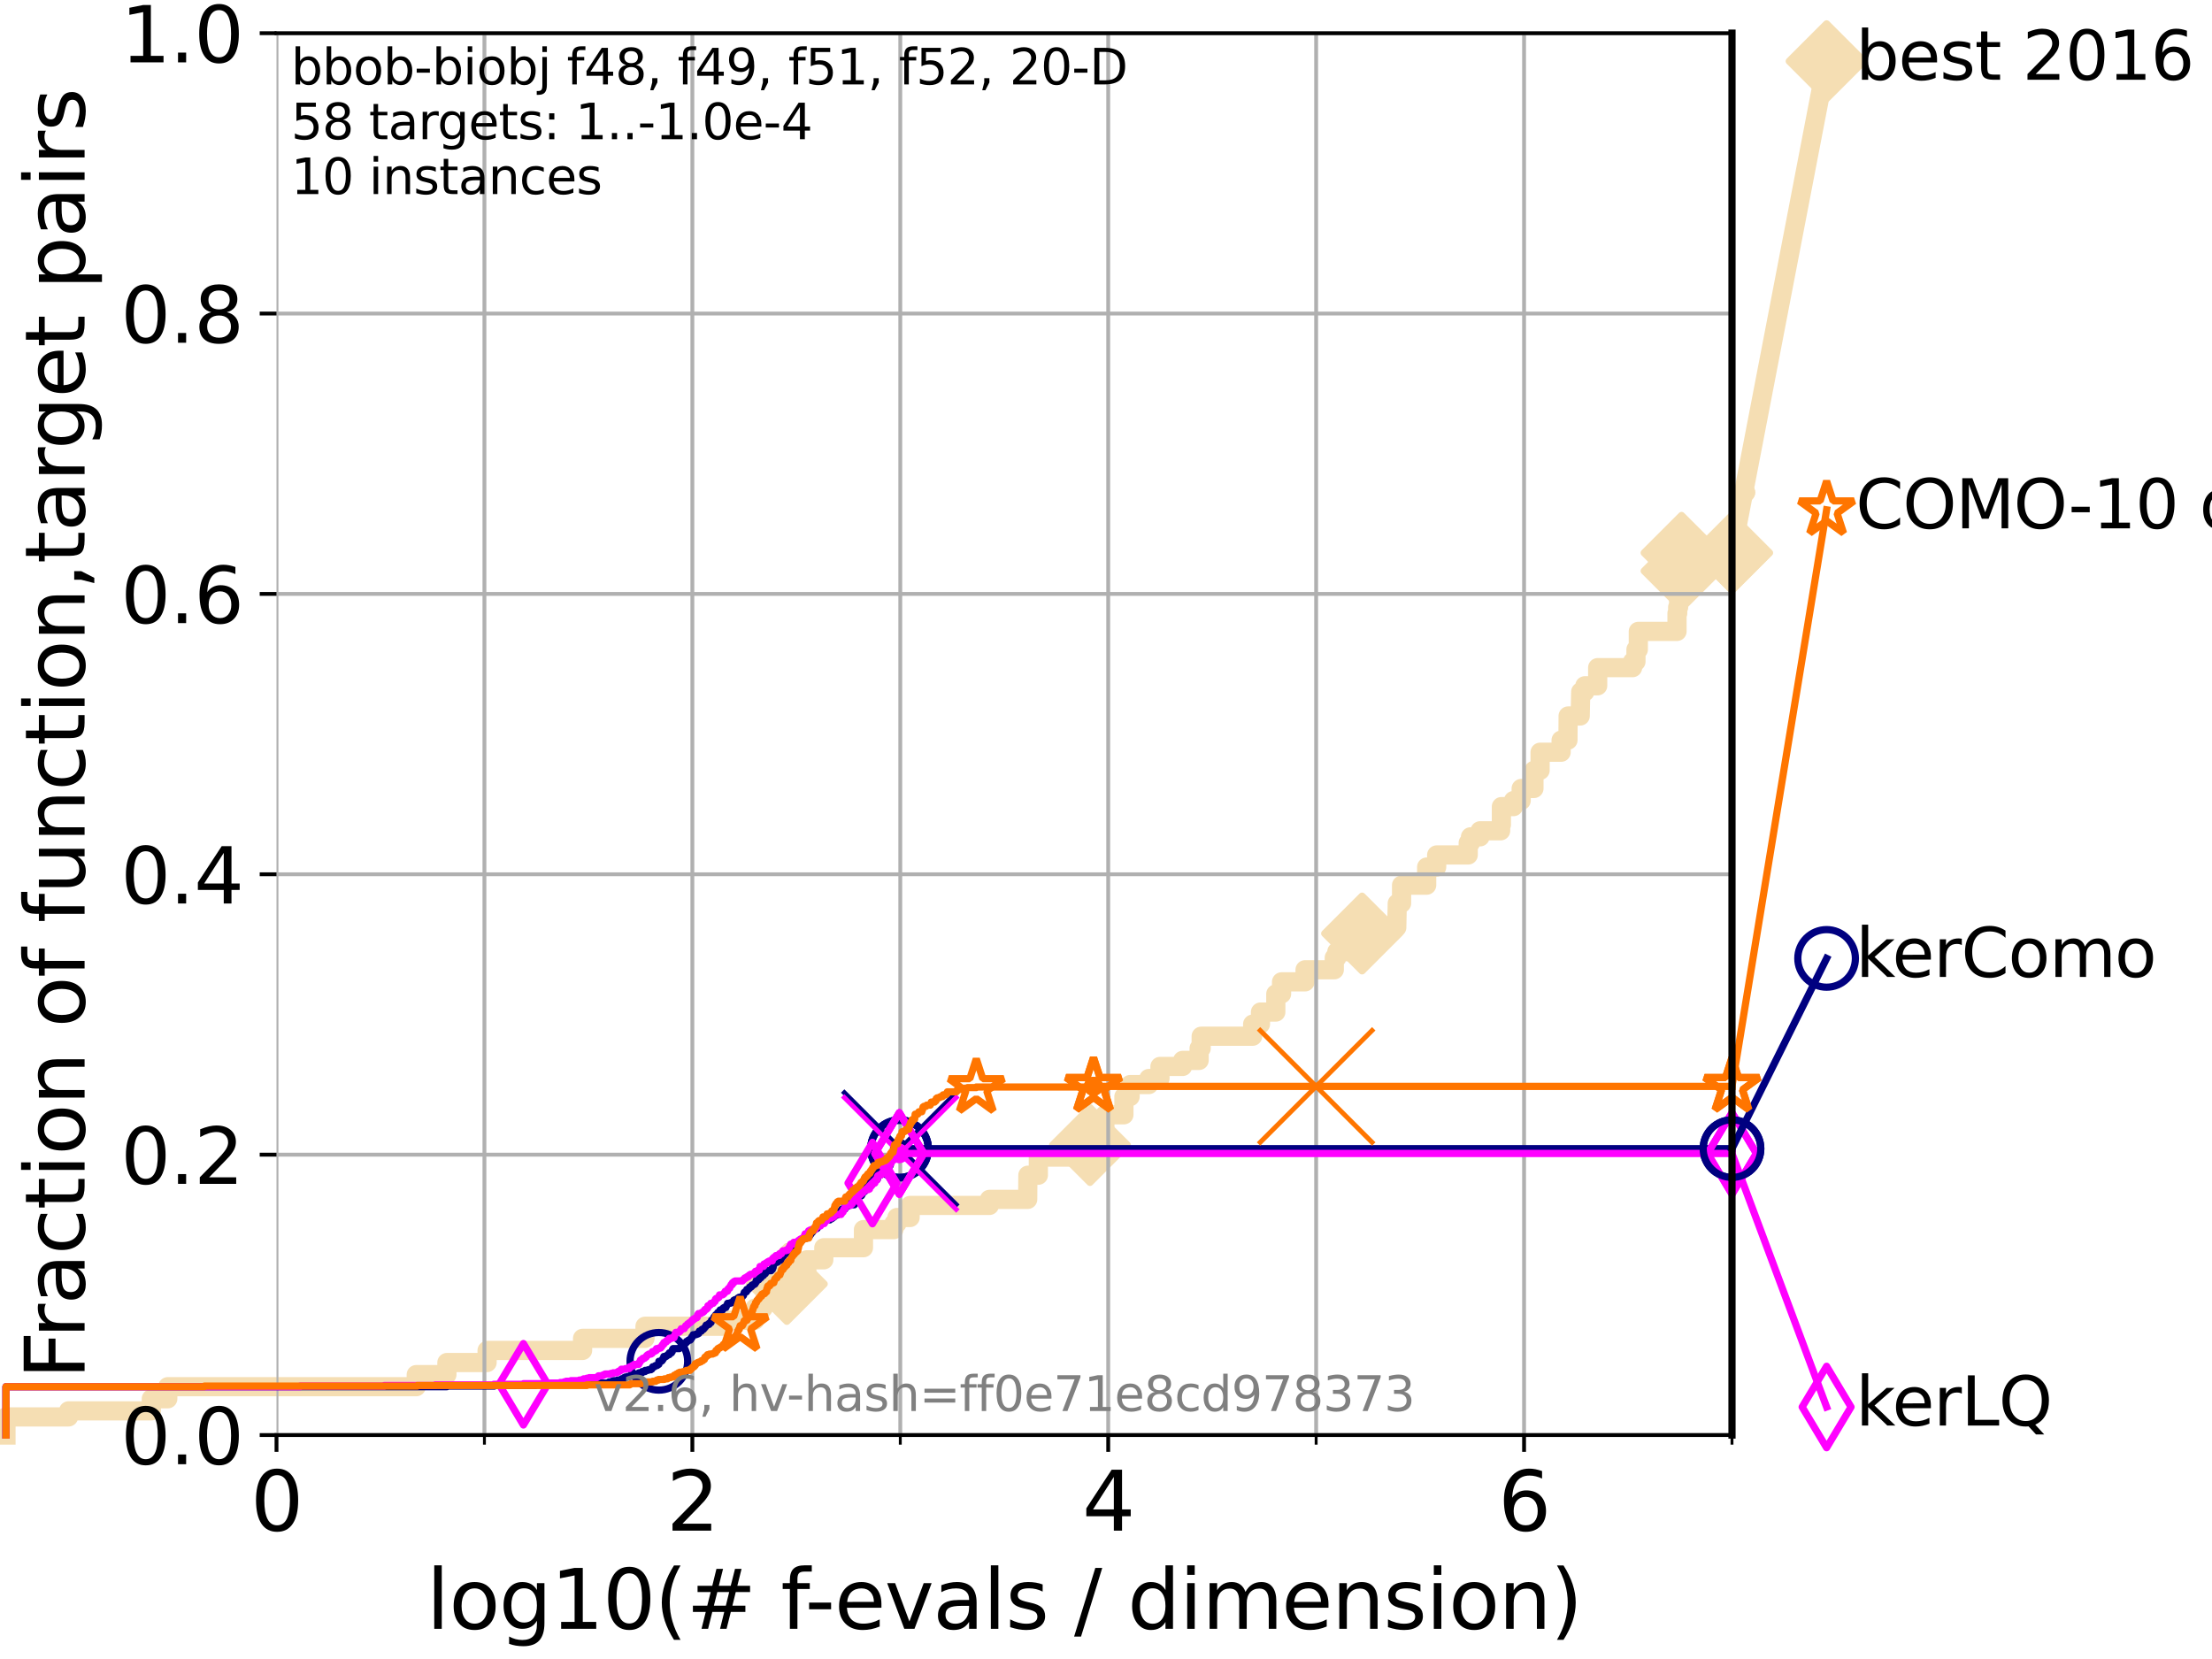 <?xml version="1.0" encoding="utf-8" standalone="no"?>
<!DOCTYPE svg PUBLIC "-//W3C//DTD SVG 1.1//EN"
  "http://www.w3.org/Graphics/SVG/1.1/DTD/svg11.dtd">
<svg xmlns:xlink="http://www.w3.org/1999/xlink" width="460.8pt" height="345.6pt" viewBox="0 0 460.8 345.6" xmlns="http://www.w3.org/2000/svg" version="1.1">
 <defs>
  <style type="text/css">*{stroke-linejoin: round; stroke-linecap: butt}</style>
 </defs>
 <g id="figure_1">
  <g id="patch_1">
   <path d="M 0 345.6 
L 460.8 345.6 
L 460.8 0 
L 0 0 
z
" style="fill: #ffffff"/>
  </g>
  <g id="axes_1">
   <g id="patch_2">
    <path d="M 57.6 298.944 
L 360.806 298.944 
L 360.806 6.912 
L 57.6 6.912 
z
" style="fill: #ffffff"/>
   </g>
   <g id="line2d_1">
    <path d="M 1.246 298.944 
L 1.246 295.168 
L 14.285 295.168 
L 14.285 293.909 
L 31.522 293.909 
L 31.522 291.391 
L 34.951 291.391 
L 34.951 288.874 
L 86.712 288.874 
L 86.712 286.356 
L 93.099 286.356 
L 93.099 283.839 
L 101.471 283.839 
L 101.471 281.321 
L 121.361 281.321 
L 121.361 278.804 
L 134.368 278.804 
L 134.368 276.286 
L 150.479 276.286 
L 150.479 275.028 
L 157.251 275.028 
L 157.251 272.51 
L 158.985 272.51 
L 158.985 271.251 
L 163.912 271.251 
L 163.912 267.475 
L 167.249 267.475 
L 167.249 266.216 
L 168.074 266.216 
L 168.074 262.44 
L 171.612 262.44 
L 171.612 259.922 
L 179.875 259.922 
L 179.875 256.146 
L 186.202 256.146 
L 186.202 254.887 
L 186.848 254.887 
L 186.848 253.629 
L 189.594 253.629 
L 189.594 251.111 
L 206.114 251.111 
L 206.114 249.852 
L 214.088 249.852 
L 214.126 244.817 
L 216.306 244.817 
L 216.306 241.041 
L 223.631 241.041 
L 223.631 238.524 
L 227.064 238.524 
L 227.064 236.006 
L 230.163 236.006 
L 230.163 232.23 
L 234.129 232.23 
L 234.129 228.454 
L 235.42 228.454 
L 235.42 225.936 
L 239.318 225.936 
L 239.318 224.677 
L 241.642 224.677 
L 241.642 222.16 
L 246.363 222.16 
L 246.363 220.901 
L 249.797 220.901 
L 249.797 218.383 
L 250.228 218.383 
L 250.228 215.866 
L 260.95 215.866 
L 260.95 213.348 
L 262.578 213.348 
L 262.578 210.831 
L 265.774 210.831 
L 265.774 207.055 
L 266.97 207.055 
L 266.97 204.537 
L 271.869 204.537 
L 271.869 202.02 
L 277.956 202.02 
L 277.956 199.502 
L 278.49 199.502 
L 278.49 198.243 
L 281.989 198.243 
L 281.989 194.467 
L 283.744 194.467 
L 283.744 193.208 
L 290.971 193.208 
L 291.078 188.173 
L 291.973 188.173 
L 291.973 184.397 
L 297.201 184.397 
L 297.201 180.621 
L 299.286 180.621 
L 299.286 178.103 
L 305.857 178.103 
L 305.857 175.586 
L 306.328 175.586 
L 306.328 174.327 
L 308.324 174.327 
L 308.324 173.068 
L 312.612 173.068 
L 312.612 171.809 
L 312.765 171.809 
L 312.765 168.033 
L 315.285 168.033 
L 315.285 166.774 
L 316.887 166.774 
L 316.887 164.257 
L 319.549 164.257 
L 319.549 160.481 
L 320.83 160.481 
L 320.83 156.704 
L 325.209 156.704 
L 325.209 154.187 
L 326.633 154.187 
L 326.669 149.152 
L 329.186 149.152 
L 329.291 144.117 
L 330.152 144.117 
L 330.152 142.858 
L 332.825 142.858 
L 332.825 139.082 
L 340.099 139.082 
L 340.099 137.823 
L 340.8 137.823 
L 340.801 135.305 
L 341.293 135.305 
L 341.293 131.529 
L 349.353 131.529 
L 349.353 127.753 
L 349.495 127.753 
L 349.495 126.494 
L 349.686 126.494 
L 349.686 122.718 
L 349.885 122.718 
L 349.885 118.942 
L 350.297 118.942 
L 350.297 115.165 
L 360.806 115.165 
L 360.806 115.165 
" style="fill: none; stroke: #f5deb3; stroke-width: 4; stroke-linecap: square"/>
   </g>
   <g id="line2d_2">
    <defs>
     <path id="mbad29ee880" d="M -0 7.778 
L 7.778 0 
L 0 -7.778 
L -7.778 -0 
z
" style="stroke: #f5deb3; stroke-width: 1.5; stroke-linejoin: miter"/>
    </defs>
    <g>
     <use xlink:href="#mbad29ee880" x="163.912" y="267.475" style="fill: #f5deb3; stroke: #f5deb3; stroke-width: 1.5; stroke-linejoin: miter"/>
     <use xlink:href="#mbad29ee880" x="227.064" y="238.524" style="fill: #f5deb3; stroke: #f5deb3; stroke-width: 1.5; stroke-linejoin: miter"/>
     <use xlink:href="#mbad29ee880" x="283.744" y="194.467" style="fill: #f5deb3; stroke: #f5deb3; stroke-width: 1.5; stroke-linejoin: miter"/>
     <use xlink:href="#mbad29ee880" x="350.297" y="118.942" style="fill: #f5deb3; stroke: #f5deb3; stroke-width: 1.5; stroke-linejoin: miter"/>
     <use xlink:href="#mbad29ee880" x="350.297" y="115.165" style="fill: #f5deb3; stroke: #f5deb3; stroke-width: 1.5; stroke-linejoin: miter"/>
     <use xlink:href="#mbad29ee880" x="360.806" y="115.165" style="fill: #f5deb3; stroke: #f5deb3; stroke-width: 1.5; stroke-linejoin: miter"/>
    </g>
   </g>
   <g id="line2d_3">
    <path style="fill: none; stroke: #f5deb3; stroke-width: 4; stroke-linecap: square"/>
    <g/>
   </g>
   <g id="line2d_4">
    <path d="M 360.806 115.165 
L 380.515 12.753 
" style="fill: none; stroke: #f5deb3; stroke-width: 4; stroke-linecap: square"/>
    <g>
     <use xlink:href="#mbad29ee880" x="360.806" y="115.165" style="fill: #f5deb3; stroke: #f5deb3; stroke-width: 1.5; stroke-linejoin: miter"/>
     <use xlink:href="#mbad29ee880" x="380.515" y="12.753" style="fill: #f5deb3; stroke: #f5deb3; stroke-width: 1.5; stroke-linejoin: miter"/>
    </g>
   </g>
   <g id="matplotlib.axis_1">
    <g id="xtick_1">
     <g id="line2d_5">
      <path d="M 57.6 298.944 
L 57.6 6.912 
" clip-path="url(#p3aa49cec2b)" style="fill: none; stroke: #b0b0b0; stroke-width: 0.8; stroke-linecap: square"/>
     </g>
     <g id="line2d_6">
      <defs>
       <path id="mba2ad2daee" d="M 0 0 
L 0 3.5 
" style="stroke: #000000; stroke-width: 0.8"/>
      </defs>
      <g>
       <use xlink:href="#mba2ad2daee" x="57.6" y="298.944" style="stroke: #000000; stroke-width: 0.8"/>
      </g>
     </g>
     <g id="text_1">
      <!-- 0 -->
      <g transform="translate(52.192 318.861) scale(0.17 -0.17)">
       <defs>
        <path id="DejaVuSans-30" d="M 2034 4250 
Q 1547 4250 1301 3770 
Q 1056 3291 1056 2328 
Q 1056 1369 1301 889 
Q 1547 409 2034 409 
Q 2525 409 2770 889 
Q 3016 1369 3016 2328 
Q 3016 3291 2770 3770 
Q 2525 4250 2034 4250 
z
M 2034 4750 
Q 2819 4750 3233 4129 
Q 3647 3509 3647 2328 
Q 3647 1150 3233 529 
Q 2819 -91 2034 -91 
Q 1250 -91 836 529 
Q 422 1150 422 2328 
Q 422 3509 836 4129 
Q 1250 4750 2034 4750 
z
" transform="scale(0.016)"/>
       </defs>
       <use xlink:href="#DejaVuSans-30"/>
      </g>
     </g>
    </g>
    <g id="xtick_2">
     <g id="line2d_7">
      <path d="M 144.23 298.944 
L 144.23 6.912 
" clip-path="url(#p3aa49cec2b)" style="fill: none; stroke: #b0b0b0; stroke-width: 0.8; stroke-linecap: square"/>
     </g>
     <g id="line2d_8">
      <g>
       <use xlink:href="#mba2ad2daee" x="144.23" y="298.944" style="stroke: #000000; stroke-width: 0.8"/>
      </g>
     </g>
     <g id="text_2">
      <!-- 2 -->
      <g transform="translate(138.822 318.861) scale(0.17 -0.17)">
       <defs>
        <path id="DejaVuSans-32" d="M 1228 531 
L 3431 531 
L 3431 0 
L 469 0 
L 469 531 
Q 828 903 1448 1529 
Q 2069 2156 2228 2338 
Q 2531 2678 2651 2914 
Q 2772 3150 2772 3378 
Q 2772 3750 2511 3984 
Q 2250 4219 1831 4219 
Q 1534 4219 1204 4116 
Q 875 4013 500 3803 
L 500 4441 
Q 881 4594 1212 4672 
Q 1544 4750 1819 4750 
Q 2544 4750 2975 4387 
Q 3406 4025 3406 3419 
Q 3406 3131 3298 2873 
Q 3191 2616 2906 2266 
Q 2828 2175 2409 1742 
Q 1991 1309 1228 531 
z
" transform="scale(0.016)"/>
       </defs>
       <use xlink:href="#DejaVuSans-32"/>
      </g>
     </g>
    </g>
    <g id="xtick_3">
     <g id="line2d_9">
      <path d="M 230.861 298.944 
L 230.861 6.912 
" clip-path="url(#p3aa49cec2b)" style="fill: none; stroke: #b0b0b0; stroke-width: 0.8; stroke-linecap: square"/>
     </g>
     <g id="line2d_10">
      <g>
       <use xlink:href="#mba2ad2daee" x="230.861" y="298.944" style="stroke: #000000; stroke-width: 0.8"/>
      </g>
     </g>
     <g id="text_3">
      <!-- 4 -->
      <g transform="translate(225.453 318.861) scale(0.17 -0.17)">
       <defs>
        <path id="DejaVuSans-34" d="M 2419 4116 
L 825 1625 
L 2419 1625 
L 2419 4116 
z
M 2253 4666 
L 3047 4666 
L 3047 1625 
L 3713 1625 
L 3713 1100 
L 3047 1100 
L 3047 0 
L 2419 0 
L 2419 1100 
L 313 1100 
L 313 1709 
L 2253 4666 
z
" transform="scale(0.016)"/>
       </defs>
       <use xlink:href="#DejaVuSans-34"/>
      </g>
     </g>
    </g>
    <g id="xtick_4">
     <g id="line2d_11">
      <path d="M 317.491 298.944 
L 317.491 6.912 
" clip-path="url(#p3aa49cec2b)" style="fill: none; stroke: #b0b0b0; stroke-width: 0.8; stroke-linecap: square"/>
     </g>
     <g id="line2d_12">
      <g>
       <use xlink:href="#mba2ad2daee" x="317.491" y="298.944" style="stroke: #000000; stroke-width: 0.8"/>
      </g>
     </g>
     <g id="text_4">
      <!-- 6 -->
      <g transform="translate(312.083 318.861) scale(0.17 -0.17)">
       <defs>
        <path id="DejaVuSans-36" d="M 2113 2584 
Q 1688 2584 1439 2293 
Q 1191 2003 1191 1497 
Q 1191 994 1439 701 
Q 1688 409 2113 409 
Q 2538 409 2786 701 
Q 3034 994 3034 1497 
Q 3034 2003 2786 2293 
Q 2538 2584 2113 2584 
z
M 3366 4563 
L 3366 3988 
Q 3128 4100 2886 4159 
Q 2644 4219 2406 4219 
Q 1781 4219 1451 3797 
Q 1122 3375 1075 2522 
Q 1259 2794 1537 2939 
Q 1816 3084 2150 3084 
Q 2853 3084 3261 2657 
Q 3669 2231 3669 1497 
Q 3669 778 3244 343 
Q 2819 -91 2113 -91 
Q 1303 -91 875 529 
Q 447 1150 447 2328 
Q 447 3434 972 4092 
Q 1497 4750 2381 4750 
Q 2619 4750 2861 4703 
Q 3103 4656 3366 4563 
z
" transform="scale(0.016)"/>
       </defs>
       <use xlink:href="#DejaVuSans-36"/>
      </g>
     </g>
    </g>
    <g id="xtick_5">
     <g id="line2d_13">
      <path d="M 100.915 298.944 
L 100.915 6.912 
" clip-path="url(#p3aa49cec2b)" style="fill: none; stroke: #b0b0b0; stroke-width: 0.8; stroke-linecap: square"/>
     </g>
     <g id="line2d_14">
      <defs>
       <path id="m3906c4e787" d="M 0 0 
L 0 2 
" style="stroke: #000000; stroke-width: 0.6"/>
      </defs>
      <g>
       <use xlink:href="#m3906c4e787" x="100.915" y="298.944" style="stroke: #000000; stroke-width: 0.6"/>
      </g>
     </g>
    </g>
    <g id="xtick_6">
     <g id="line2d_15">
      <path d="M 187.546 298.944 
L 187.546 6.912 
" clip-path="url(#p3aa49cec2b)" style="fill: none; stroke: #b0b0b0; stroke-width: 0.8; stroke-linecap: square"/>
     </g>
     <g id="line2d_16">
      <g>
       <use xlink:href="#m3906c4e787" x="187.546" y="298.944" style="stroke: #000000; stroke-width: 0.6"/>
      </g>
     </g>
    </g>
    <g id="xtick_7">
     <g id="line2d_17">
      <path d="M 274.176 298.944 
L 274.176 6.912 
" clip-path="url(#p3aa49cec2b)" style="fill: none; stroke: #b0b0b0; stroke-width: 0.8; stroke-linecap: square"/>
     </g>
     <g id="line2d_18">
      <g>
       <use xlink:href="#m3906c4e787" x="274.176" y="298.944" style="stroke: #000000; stroke-width: 0.6"/>
      </g>
     </g>
    </g>
    <g id="xtick_8">
     <g id="line2d_19">
      <path d="M 360.806 298.944 
L 360.806 6.912 
" clip-path="url(#p3aa49cec2b)" style="fill: none; stroke: #b0b0b0; stroke-width: 0.8; stroke-linecap: square"/>
     </g>
     <g id="line2d_20">
      <g>
       <use xlink:href="#m3906c4e787" x="360.806" y="298.944" style="stroke: #000000; stroke-width: 0.6"/>
      </g>
     </g>
    </g>
    <g id="text_5">
     <!-- log10(# f-evals / dimension) -->
     <g transform="translate(88.823 339.314) scale(0.17 -0.17)">
      <defs>
       <path id="DejaVuSans-6c" d="M 603 4863 
L 1178 4863 
L 1178 0 
L 603 0 
L 603 4863 
z
" transform="scale(0.016)"/>
       <path id="DejaVuSans-6f" d="M 1959 3097 
Q 1497 3097 1228 2736 
Q 959 2375 959 1747 
Q 959 1119 1226 758 
Q 1494 397 1959 397 
Q 2419 397 2687 759 
Q 2956 1122 2956 1747 
Q 2956 2369 2687 2733 
Q 2419 3097 1959 3097 
z
M 1959 3584 
Q 2709 3584 3137 3096 
Q 3566 2609 3566 1747 
Q 3566 888 3137 398 
Q 2709 -91 1959 -91 
Q 1206 -91 779 398 
Q 353 888 353 1747 
Q 353 2609 779 3096 
Q 1206 3584 1959 3584 
z
" transform="scale(0.016)"/>
       <path id="DejaVuSans-67" d="M 2906 1791 
Q 2906 2416 2648 2759 
Q 2391 3103 1925 3103 
Q 1463 3103 1205 2759 
Q 947 2416 947 1791 
Q 947 1169 1205 825 
Q 1463 481 1925 481 
Q 2391 481 2648 825 
Q 2906 1169 2906 1791 
z
M 3481 434 
Q 3481 -459 3084 -895 
Q 2688 -1331 1869 -1331 
Q 1566 -1331 1297 -1286 
Q 1028 -1241 775 -1147 
L 775 -588 
Q 1028 -725 1275 -790 
Q 1522 -856 1778 -856 
Q 2344 -856 2625 -561 
Q 2906 -266 2906 331 
L 2906 616 
Q 2728 306 2450 153 
Q 2172 0 1784 0 
Q 1141 0 747 490 
Q 353 981 353 1791 
Q 353 2603 747 3093 
Q 1141 3584 1784 3584 
Q 2172 3584 2450 3431 
Q 2728 3278 2906 2969 
L 2906 3500 
L 3481 3500 
L 3481 434 
z
" transform="scale(0.016)"/>
       <path id="DejaVuSans-31" d="M 794 531 
L 1825 531 
L 1825 4091 
L 703 3866 
L 703 4441 
L 1819 4666 
L 2450 4666 
L 2450 531 
L 3481 531 
L 3481 0 
L 794 0 
L 794 531 
z
" transform="scale(0.016)"/>
       <path id="DejaVuSans-28" d="M 1984 4856 
Q 1566 4138 1362 3434 
Q 1159 2731 1159 2009 
Q 1159 1288 1364 580 
Q 1569 -128 1984 -844 
L 1484 -844 
Q 1016 -109 783 600 
Q 550 1309 550 2009 
Q 550 2706 781 3412 
Q 1013 4119 1484 4856 
L 1984 4856 
z
" transform="scale(0.016)"/>
       <path id="DejaVuSans-23" d="M 3272 2816 
L 2363 2816 
L 2100 1772 
L 3016 1772 
L 3272 2816 
z
M 2803 4594 
L 2478 3297 
L 3391 3297 
L 3719 4594 
L 4219 4594 
L 3897 3297 
L 4872 3297 
L 4872 2816 
L 3775 2816 
L 3519 1772 
L 4513 1772 
L 4513 1294 
L 3397 1294 
L 3072 0 
L 2572 0 
L 2894 1294 
L 1978 1294 
L 1656 0 
L 1153 0 
L 1478 1294 
L 494 1294 
L 494 1772 
L 1594 1772 
L 1856 2816 
L 850 2816 
L 850 3297 
L 1978 3297 
L 2297 4594 
L 2803 4594 
z
" transform="scale(0.016)"/>
       <path id="DejaVuSans-20" transform="scale(0.016)"/>
       <path id="DejaVuSans-66" d="M 2375 4863 
L 2375 4384 
L 1825 4384 
Q 1516 4384 1395 4259 
Q 1275 4134 1275 3809 
L 1275 3500 
L 2222 3500 
L 2222 3053 
L 1275 3053 
L 1275 0 
L 697 0 
L 697 3053 
L 147 3053 
L 147 3500 
L 697 3500 
L 697 3744 
Q 697 4328 969 4595 
Q 1241 4863 1831 4863 
L 2375 4863 
z
" transform="scale(0.016)"/>
       <path id="DejaVuSans-2d" d="M 313 2009 
L 1997 2009 
L 1997 1497 
L 313 1497 
L 313 2009 
z
" transform="scale(0.016)"/>
       <path id="DejaVuSans-65" d="M 3597 1894 
L 3597 1613 
L 953 1613 
Q 991 1019 1311 708 
Q 1631 397 2203 397 
Q 2534 397 2845 478 
Q 3156 559 3463 722 
L 3463 178 
Q 3153 47 2828 -22 
Q 2503 -91 2169 -91 
Q 1331 -91 842 396 
Q 353 884 353 1716 
Q 353 2575 817 3079 
Q 1281 3584 2069 3584 
Q 2775 3584 3186 3129 
Q 3597 2675 3597 1894 
z
M 3022 2063 
Q 3016 2534 2758 2815 
Q 2500 3097 2075 3097 
Q 1594 3097 1305 2825 
Q 1016 2553 972 2059 
L 3022 2063 
z
" transform="scale(0.016)"/>
       <path id="DejaVuSans-76" d="M 191 3500 
L 800 3500 
L 1894 563 
L 2988 3500 
L 3597 3500 
L 2284 0 
L 1503 0 
L 191 3500 
z
" transform="scale(0.016)"/>
       <path id="DejaVuSans-61" d="M 2194 1759 
Q 1497 1759 1228 1600 
Q 959 1441 959 1056 
Q 959 750 1161 570 
Q 1363 391 1709 391 
Q 2188 391 2477 730 
Q 2766 1069 2766 1631 
L 2766 1759 
L 2194 1759 
z
M 3341 1997 
L 3341 0 
L 2766 0 
L 2766 531 
Q 2569 213 2275 61 
Q 1981 -91 1556 -91 
Q 1019 -91 701 211 
Q 384 513 384 1019 
Q 384 1609 779 1909 
Q 1175 2209 1959 2209 
L 2766 2209 
L 2766 2266 
Q 2766 2663 2505 2880 
Q 2244 3097 1772 3097 
Q 1472 3097 1187 3025 
Q 903 2953 641 2809 
L 641 3341 
Q 956 3463 1253 3523 
Q 1550 3584 1831 3584 
Q 2591 3584 2966 3190 
Q 3341 2797 3341 1997 
z
" transform="scale(0.016)"/>
       <path id="DejaVuSans-73" d="M 2834 3397 
L 2834 2853 
Q 2591 2978 2328 3040 
Q 2066 3103 1784 3103 
Q 1356 3103 1142 2972 
Q 928 2841 928 2578 
Q 928 2378 1081 2264 
Q 1234 2150 1697 2047 
L 1894 2003 
Q 2506 1872 2764 1633 
Q 3022 1394 3022 966 
Q 3022 478 2636 193 
Q 2250 -91 1575 -91 
Q 1294 -91 989 -36 
Q 684 19 347 128 
L 347 722 
Q 666 556 975 473 
Q 1284 391 1588 391 
Q 1994 391 2212 530 
Q 2431 669 2431 922 
Q 2431 1156 2273 1281 
Q 2116 1406 1581 1522 
L 1381 1569 
Q 847 1681 609 1914 
Q 372 2147 372 2553 
Q 372 3047 722 3315 
Q 1072 3584 1716 3584 
Q 2034 3584 2315 3537 
Q 2597 3491 2834 3397 
z
" transform="scale(0.016)"/>
       <path id="DejaVuSans-2f" d="M 1625 4666 
L 2156 4666 
L 531 -594 
L 0 -594 
L 1625 4666 
z
" transform="scale(0.016)"/>
       <path id="DejaVuSans-64" d="M 2906 2969 
L 2906 4863 
L 3481 4863 
L 3481 0 
L 2906 0 
L 2906 525 
Q 2725 213 2448 61 
Q 2172 -91 1784 -91 
Q 1150 -91 751 415 
Q 353 922 353 1747 
Q 353 2572 751 3078 
Q 1150 3584 1784 3584 
Q 2172 3584 2448 3432 
Q 2725 3281 2906 2969 
z
M 947 1747 
Q 947 1113 1208 752 
Q 1469 391 1925 391 
Q 2381 391 2643 752 
Q 2906 1113 2906 1747 
Q 2906 2381 2643 2742 
Q 2381 3103 1925 3103 
Q 1469 3103 1208 2742 
Q 947 2381 947 1747 
z
" transform="scale(0.016)"/>
       <path id="DejaVuSans-69" d="M 603 3500 
L 1178 3500 
L 1178 0 
L 603 0 
L 603 3500 
z
M 603 4863 
L 1178 4863 
L 1178 4134 
L 603 4134 
L 603 4863 
z
" transform="scale(0.016)"/>
       <path id="DejaVuSans-6d" d="M 3328 2828 
Q 3544 3216 3844 3400 
Q 4144 3584 4550 3584 
Q 5097 3584 5394 3201 
Q 5691 2819 5691 2113 
L 5691 0 
L 5113 0 
L 5113 2094 
Q 5113 2597 4934 2840 
Q 4756 3084 4391 3084 
Q 3944 3084 3684 2787 
Q 3425 2491 3425 1978 
L 3425 0 
L 2847 0 
L 2847 2094 
Q 2847 2600 2669 2842 
Q 2491 3084 2119 3084 
Q 1678 3084 1418 2786 
Q 1159 2488 1159 1978 
L 1159 0 
L 581 0 
L 581 3500 
L 1159 3500 
L 1159 2956 
Q 1356 3278 1631 3431 
Q 1906 3584 2284 3584 
Q 2666 3584 2933 3390 
Q 3200 3197 3328 2828 
z
" transform="scale(0.016)"/>
       <path id="DejaVuSans-6e" d="M 3513 2113 
L 3513 0 
L 2938 0 
L 2938 2094 
Q 2938 2591 2744 2837 
Q 2550 3084 2163 3084 
Q 1697 3084 1428 2787 
Q 1159 2491 1159 1978 
L 1159 0 
L 581 0 
L 581 3500 
L 1159 3500 
L 1159 2956 
Q 1366 3272 1645 3428 
Q 1925 3584 2291 3584 
Q 2894 3584 3203 3211 
Q 3513 2838 3513 2113 
z
" transform="scale(0.016)"/>
       <path id="DejaVuSans-29" d="M 513 4856 
L 1013 4856 
Q 1481 4119 1714 3412 
Q 1947 2706 1947 2009 
Q 1947 1309 1714 600 
Q 1481 -109 1013 -844 
L 513 -844 
Q 928 -128 1133 580 
Q 1338 1288 1338 2009 
Q 1338 2731 1133 3434 
Q 928 4138 513 4856 
z
" transform="scale(0.016)"/>
      </defs>
      <use xlink:href="#DejaVuSans-6c"/>
      <use xlink:href="#DejaVuSans-6f" x="27.783"/>
      <use xlink:href="#DejaVuSans-67" x="88.965"/>
      <use xlink:href="#DejaVuSans-31" x="152.441"/>
      <use xlink:href="#DejaVuSans-30" x="216.064"/>
      <use xlink:href="#DejaVuSans-28" x="279.688"/>
      <use xlink:href="#DejaVuSans-23" x="318.701"/>
      <use xlink:href="#DejaVuSans-20" x="402.49"/>
      <use xlink:href="#DejaVuSans-66" x="434.277"/>
      <use xlink:href="#DejaVuSans-2d" x="463.982"/>
      <use xlink:href="#DejaVuSans-65" x="500.066"/>
      <use xlink:href="#DejaVuSans-76" x="561.59"/>
      <use xlink:href="#DejaVuSans-61" x="620.77"/>
      <use xlink:href="#DejaVuSans-6c" x="682.049"/>
      <use xlink:href="#DejaVuSans-73" x="709.832"/>
      <use xlink:href="#DejaVuSans-20" x="761.932"/>
      <use xlink:href="#DejaVuSans-2f" x="793.719"/>
      <use xlink:href="#DejaVuSans-20" x="827.41"/>
      <use xlink:href="#DejaVuSans-64" x="859.197"/>
      <use xlink:href="#DejaVuSans-69" x="922.674"/>
      <use xlink:href="#DejaVuSans-6d" x="950.457"/>
      <use xlink:href="#DejaVuSans-65" x="1047.869"/>
      <use xlink:href="#DejaVuSans-6e" x="1109.393"/>
      <use xlink:href="#DejaVuSans-73" x="1172.771"/>
      <use xlink:href="#DejaVuSans-69" x="1224.871"/>
      <use xlink:href="#DejaVuSans-6f" x="1252.654"/>
      <use xlink:href="#DejaVuSans-6e" x="1313.836"/>
      <use xlink:href="#DejaVuSans-29" x="1377.215"/>
     </g>
    </g>
   </g>
   <g id="matplotlib.axis_2">
    <g id="ytick_1">
     <g id="line2d_21">
      <path d="M 57.6 298.944 
L 360.806 298.944 
" clip-path="url(#p3aa49cec2b)" style="fill: none; stroke: #b0b0b0; stroke-width: 0.8; stroke-linecap: square"/>
     </g>
     <g id="line2d_22">
      <defs>
       <path id="m324963e41d" d="M 0 0 
L -3.5 0 
" style="stroke: #000000; stroke-width: 0.8"/>
      </defs>
      <g>
       <use xlink:href="#m324963e41d" x="57.6" y="298.944" style="stroke: #000000; stroke-width: 0.8"/>
      </g>
     </g>
     <g id="text_6">
      <!-- 0.0 -->
      <g transform="translate(25.155 305.023) scale(0.16 -0.16)">
       <defs>
        <path id="DejaVuSans-2e" d="M 684 794 
L 1344 794 
L 1344 0 
L 684 0 
L 684 794 
z
" transform="scale(0.016)"/>
       </defs>
       <use xlink:href="#DejaVuSans-30"/>
       <use xlink:href="#DejaVuSans-2e" x="63.623"/>
       <use xlink:href="#DejaVuSans-30" x="95.41"/>
      </g>
     </g>
    </g>
    <g id="ytick_2">
     <g id="line2d_23">
      <path d="M 57.6 240.538 
L 360.806 240.538 
" clip-path="url(#p3aa49cec2b)" style="fill: none; stroke: #b0b0b0; stroke-width: 0.8; stroke-linecap: square"/>
     </g>
     <g id="line2d_24">
      <g>
       <use xlink:href="#m324963e41d" x="57.6" y="240.538" style="stroke: #000000; stroke-width: 0.8"/>
      </g>
     </g>
     <g id="text_7">
      <!-- 0.2 -->
      <g transform="translate(25.155 246.616) scale(0.16 -0.16)">
       <use xlink:href="#DejaVuSans-30"/>
       <use xlink:href="#DejaVuSans-2e" x="63.623"/>
       <use xlink:href="#DejaVuSans-32" x="95.41"/>
      </g>
     </g>
    </g>
    <g id="ytick_3">
     <g id="line2d_25">
      <path d="M 57.6 182.131 
L 360.806 182.131 
" clip-path="url(#p3aa49cec2b)" style="fill: none; stroke: #b0b0b0; stroke-width: 0.8; stroke-linecap: square"/>
     </g>
     <g id="line2d_26">
      <g>
       <use xlink:href="#m324963e41d" x="57.6" y="182.131" style="stroke: #000000; stroke-width: 0.8"/>
      </g>
     </g>
     <g id="text_8">
      <!-- 0.4 -->
      <g transform="translate(25.155 188.21) scale(0.16 -0.16)">
       <use xlink:href="#DejaVuSans-30"/>
       <use xlink:href="#DejaVuSans-2e" x="63.623"/>
       <use xlink:href="#DejaVuSans-34" x="95.41"/>
      </g>
     </g>
    </g>
    <g id="ytick_4">
     <g id="line2d_27">
      <path d="M 57.6 123.725 
L 360.806 123.725 
" clip-path="url(#p3aa49cec2b)" style="fill: none; stroke: #b0b0b0; stroke-width: 0.8; stroke-linecap: square"/>
     </g>
     <g id="line2d_28">
      <g>
       <use xlink:href="#m324963e41d" x="57.6" y="123.725" style="stroke: #000000; stroke-width: 0.8"/>
      </g>
     </g>
     <g id="text_9">
      <!-- 0.6 -->
      <g transform="translate(25.155 129.804) scale(0.16 -0.16)">
       <use xlink:href="#DejaVuSans-30"/>
       <use xlink:href="#DejaVuSans-2e" x="63.623"/>
       <use xlink:href="#DejaVuSans-36" x="95.41"/>
      </g>
     </g>
    </g>
    <g id="ytick_5">
     <g id="line2d_29">
      <path d="M 57.6 65.318 
L 360.806 65.318 
" clip-path="url(#p3aa49cec2b)" style="fill: none; stroke: #b0b0b0; stroke-width: 0.8; stroke-linecap: square"/>
     </g>
     <g id="line2d_30">
      <g>
       <use xlink:href="#m324963e41d" x="57.6" y="65.318" style="stroke: #000000; stroke-width: 0.8"/>
      </g>
     </g>
     <g id="text_10">
      <!-- 0.8 -->
      <g transform="translate(25.155 71.397) scale(0.16 -0.16)">
       <defs>
        <path id="DejaVuSans-38" d="M 2034 2216 
Q 1584 2216 1326 1975 
Q 1069 1734 1069 1313 
Q 1069 891 1326 650 
Q 1584 409 2034 409 
Q 2484 409 2743 651 
Q 3003 894 3003 1313 
Q 3003 1734 2745 1975 
Q 2488 2216 2034 2216 
z
M 1403 2484 
Q 997 2584 770 2862 
Q 544 3141 544 3541 
Q 544 4100 942 4425 
Q 1341 4750 2034 4750 
Q 2731 4750 3128 4425 
Q 3525 4100 3525 3541 
Q 3525 3141 3298 2862 
Q 3072 2584 2669 2484 
Q 3125 2378 3379 2068 
Q 3634 1759 3634 1313 
Q 3634 634 3220 271 
Q 2806 -91 2034 -91 
Q 1263 -91 848 271 
Q 434 634 434 1313 
Q 434 1759 690 2068 
Q 947 2378 1403 2484 
z
M 1172 3481 
Q 1172 3119 1398 2916 
Q 1625 2713 2034 2713 
Q 2441 2713 2670 2916 
Q 2900 3119 2900 3481 
Q 2900 3844 2670 4047 
Q 2441 4250 2034 4250 
Q 1625 4250 1398 4047 
Q 1172 3844 1172 3481 
z
" transform="scale(0.016)"/>
       </defs>
       <use xlink:href="#DejaVuSans-30"/>
       <use xlink:href="#DejaVuSans-2e" x="63.623"/>
       <use xlink:href="#DejaVuSans-38" x="95.41"/>
      </g>
     </g>
    </g>
    <g id="ytick_6">
     <g id="line2d_31">
      <path d="M 57.6 6.912 
L 360.806 6.912 
" clip-path="url(#p3aa49cec2b)" style="fill: none; stroke: #b0b0b0; stroke-width: 0.8; stroke-linecap: square"/>
     </g>
     <g id="line2d_32">
      <g>
       <use xlink:href="#m324963e41d" x="57.6" y="6.912" style="stroke: #000000; stroke-width: 0.8"/>
      </g>
     </g>
     <g id="text_11">
      <!-- 1.0 -->
      <g transform="translate(25.155 12.991) scale(0.16 -0.16)">
       <use xlink:href="#DejaVuSans-31"/>
       <use xlink:href="#DejaVuSans-2e" x="63.623"/>
       <use xlink:href="#DejaVuSans-30" x="95.41"/>
      </g>
     </g>
    </g>
    <g id="text_12">
     <!-- Fraction of function,target pairs -->
     <g transform="translate(17.62 287.313) rotate(-90) scale(0.17 -0.17)">
      <defs>
       <path id="DejaVuSans-46" d="M 628 4666 
L 3309 4666 
L 3309 4134 
L 1259 4134 
L 1259 2759 
L 3109 2759 
L 3109 2228 
L 1259 2228 
L 1259 0 
L 628 0 
L 628 4666 
z
" transform="scale(0.016)"/>
       <path id="DejaVuSans-72" d="M 2631 2963 
Q 2534 3019 2420 3045 
Q 2306 3072 2169 3072 
Q 1681 3072 1420 2755 
Q 1159 2438 1159 1844 
L 1159 0 
L 581 0 
L 581 3500 
L 1159 3500 
L 1159 2956 
Q 1341 3275 1631 3429 
Q 1922 3584 2338 3584 
Q 2397 3584 2469 3576 
Q 2541 3569 2628 3553 
L 2631 2963 
z
" transform="scale(0.016)"/>
       <path id="DejaVuSans-63" d="M 3122 3366 
L 3122 2828 
Q 2878 2963 2633 3030 
Q 2388 3097 2138 3097 
Q 1578 3097 1268 2742 
Q 959 2388 959 1747 
Q 959 1106 1268 751 
Q 1578 397 2138 397 
Q 2388 397 2633 464 
Q 2878 531 3122 666 
L 3122 134 
Q 2881 22 2623 -34 
Q 2366 -91 2075 -91 
Q 1284 -91 818 406 
Q 353 903 353 1747 
Q 353 2603 823 3093 
Q 1294 3584 2113 3584 
Q 2378 3584 2631 3529 
Q 2884 3475 3122 3366 
z
" transform="scale(0.016)"/>
       <path id="DejaVuSans-74" d="M 1172 4494 
L 1172 3500 
L 2356 3500 
L 2356 3053 
L 1172 3053 
L 1172 1153 
Q 1172 725 1289 603 
Q 1406 481 1766 481 
L 2356 481 
L 2356 0 
L 1766 0 
Q 1100 0 847 248 
Q 594 497 594 1153 
L 594 3053 
L 172 3053 
L 172 3500 
L 594 3500 
L 594 4494 
L 1172 4494 
z
" transform="scale(0.016)"/>
       <path id="DejaVuSans-75" d="M 544 1381 
L 544 3500 
L 1119 3500 
L 1119 1403 
Q 1119 906 1312 657 
Q 1506 409 1894 409 
Q 2359 409 2629 706 
Q 2900 1003 2900 1516 
L 2900 3500 
L 3475 3500 
L 3475 0 
L 2900 0 
L 2900 538 
Q 2691 219 2414 64 
Q 2138 -91 1772 -91 
Q 1169 -91 856 284 
Q 544 659 544 1381 
z
M 1991 3584 
L 1991 3584 
z
" transform="scale(0.016)"/>
       <path id="DejaVuSans-2c" d="M 750 794 
L 1409 794 
L 1409 256 
L 897 -744 
L 494 -744 
L 750 256 
L 750 794 
z
" transform="scale(0.016)"/>
       <path id="DejaVuSans-70" d="M 1159 525 
L 1159 -1331 
L 581 -1331 
L 581 3500 
L 1159 3500 
L 1159 2969 
Q 1341 3281 1617 3432 
Q 1894 3584 2278 3584 
Q 2916 3584 3314 3078 
Q 3713 2572 3713 1747 
Q 3713 922 3314 415 
Q 2916 -91 2278 -91 
Q 1894 -91 1617 61 
Q 1341 213 1159 525 
z
M 3116 1747 
Q 3116 2381 2855 2742 
Q 2594 3103 2138 3103 
Q 1681 3103 1420 2742 
Q 1159 2381 1159 1747 
Q 1159 1113 1420 752 
Q 1681 391 2138 391 
Q 2594 391 2855 752 
Q 3116 1113 3116 1747 
z
" transform="scale(0.016)"/>
      </defs>
      <use xlink:href="#DejaVuSans-46"/>
      <use xlink:href="#DejaVuSans-72" x="50.27"/>
      <use xlink:href="#DejaVuSans-61" x="91.383"/>
      <use xlink:href="#DejaVuSans-63" x="152.662"/>
      <use xlink:href="#DejaVuSans-74" x="207.643"/>
      <use xlink:href="#DejaVuSans-69" x="246.852"/>
      <use xlink:href="#DejaVuSans-6f" x="274.635"/>
      <use xlink:href="#DejaVuSans-6e" x="335.816"/>
      <use xlink:href="#DejaVuSans-20" x="399.195"/>
      <use xlink:href="#DejaVuSans-6f" x="430.982"/>
      <use xlink:href="#DejaVuSans-66" x="492.164"/>
      <use xlink:href="#DejaVuSans-20" x="527.369"/>
      <use xlink:href="#DejaVuSans-66" x="559.156"/>
      <use xlink:href="#DejaVuSans-75" x="594.361"/>
      <use xlink:href="#DejaVuSans-6e" x="657.74"/>
      <use xlink:href="#DejaVuSans-63" x="721.119"/>
      <use xlink:href="#DejaVuSans-74" x="776.1"/>
      <use xlink:href="#DejaVuSans-69" x="815.309"/>
      <use xlink:href="#DejaVuSans-6f" x="843.092"/>
      <use xlink:href="#DejaVuSans-6e" x="904.273"/>
      <use xlink:href="#DejaVuSans-2c" x="967.652"/>
      <use xlink:href="#DejaVuSans-74" x="999.439"/>
      <use xlink:href="#DejaVuSans-61" x="1038.648"/>
      <use xlink:href="#DejaVuSans-72" x="1099.928"/>
      <use xlink:href="#DejaVuSans-67" x="1139.291"/>
      <use xlink:href="#DejaVuSans-65" x="1202.768"/>
      <use xlink:href="#DejaVuSans-74" x="1264.291"/>
      <use xlink:href="#DejaVuSans-20" x="1303.5"/>
      <use xlink:href="#DejaVuSans-70" x="1335.287"/>
      <use xlink:href="#DejaVuSans-61" x="1398.764"/>
      <use xlink:href="#DejaVuSans-69" x="1460.043"/>
      <use xlink:href="#DejaVuSans-72" x="1487.826"/>
      <use xlink:href="#DejaVuSans-73" x="1528.939"/>
     </g>
    </g>
   </g>
   <g id="line2d_33">
    <defs>
     <path id="me728f5b704" d="M 0 1.5 
C 0.398 1.5 0.779 1.342 1.061 1.061 
C 1.342 0.779 1.5 0.398 1.5 0 
C 1.5 -0.398 1.342 -0.779 1.061 -1.061 
C 0.779 -1.342 0.398 -1.5 0 -1.5 
C -0.398 -1.5 -0.779 -1.342 -1.061 -1.061 
C -1.342 -0.779 -1.5 -0.398 -1.5 0 
C -1.5 0.398 -1.342 0.779 -1.061 1.061 
C -0.779 1.342 -0.398 1.5 0 1.5 
z
" style="stroke: #f5deb3"/>
    </defs>
    <g>
     <use xlink:href="#me728f5b704" x="363.639" y="102.578" style="fill: #f5deb3; stroke: #f5deb3"/>
     <use xlink:href="#me728f5b704" x="363.639" y="102.578" style="fill: #f5deb3; stroke: #f5deb3"/>
    </g>
   </g>
   <g id="line2d_34">
    <defs>
     <path id="md78f6ec518" d="M 0 1.5 
C 0.398 1.5 0.779 1.342 1.061 1.061 
C 1.342 0.779 1.5 0.398 1.5 0 
C 1.5 -0.398 1.342 -0.779 1.061 -1.061 
C 0.779 -1.342 0.398 -1.5 0 -1.5 
C -0.398 -1.5 -0.779 -1.342 -1.061 -1.061 
C -1.342 -0.779 -1.5 -0.398 -1.5 0 
C -1.5 0.398 -1.342 0.779 -1.061 1.061 
C -0.779 1.342 -0.398 1.5 0 1.5 
z
" style="stroke: #000080"/>
    </defs>
    <g>
     <use xlink:href="#md78f6ec518" x="187.395" y="239.279" style="fill: #000080; stroke: #000080"/>
     <use xlink:href="#md78f6ec518" x="187.395" y="239.279" style="fill: #000080; stroke: #000080"/>
    </g>
   </g>
   <g id="line2d_35">
    <path d="M 1.246 298.944 
L 1.246 288.874 
L 93.099 288.874 
L 93.099 288.748 
L 102.963 288.748 
L 102.963 288.622 
L 111.603 288.622 
L 111.603 288.496 
L 112.94 288.496 
L 112.94 288.37 
L 114.188 288.37 
L 114.188 288.245 
L 119.425 288.245 
L 119.425 288.119 
L 126.876 288.119 
L 126.876 287.867 
L 127.481 287.867 
L 127.481 287.741 
L 127.777 287.741 
L 127.777 287.615 
L 128.636 287.615 
L 128.636 287.489 
L 129.458 287.489 
L 129.458 287.238 
L 129.987 287.238 
L 129.987 286.986 
L 130.246 286.986 
L 130.246 286.86 
L 130.754 286.86 
L 130.754 286.734 
L 131.248 286.734 
L 131.248 286.608 
L 131.965 286.608 
L 131.965 286.356 
L 132.198 286.356 
L 132.198 286.231 
L 132.881 286.231 
L 132.881 286.105 
L 133.103 286.105 
L 133.103 285.979 
L 133.755 285.979 
L 133.755 285.727 
L 134.384 285.727 
L 134.384 285.475 
L 134.993 285.475 
L 134.993 285.349 
L 135.584 285.349 
L 135.584 285.224 
L 135.776 285.224 
L 135.776 284.972 
L 135.967 284.972 
L 135.967 284.72 
L 136.343 284.72 
L 136.343 284.594 
L 136.528 284.594 
L 136.528 284.468 
L 136.892 284.468 
L 136.892 284.342 
L 137.072 284.342 
L 137.072 284.217 
L 137.25 284.217 
L 137.25 283.587 
L 137.774 283.587 
L 137.774 283.461 
L 137.946 283.461 
L 137.946 283.21 
L 138.116 283.21 
L 138.116 282.958 
L 138.284 282.958 
L 138.284 282.58 
L 138.781 282.58 
L 138.781 282.454 
L 138.944 282.454 
L 138.944 282.328 
L 139.105 282.328 
L 139.105 282.203 
L 139.423 282.203 
L 139.423 281.825 
L 139.891 281.825 
L 139.891 281.573 
L 140.044 281.573 
L 140.044 281.196 
L 140.197 281.196 
L 140.197 280.944 
L 141.513 280.944 
L 141.513 280.818 
L 141.654 280.818 
L 141.654 280.692 
L 141.794 280.692 
L 141.794 280.566 
L 141.932 280.566 
L 141.932 280.44 
L 142.07 280.44 
L 142.07 280.314 
L 142.342 280.314 
L 142.342 280.188 
L 142.477 280.188 
L 142.477 280.063 
L 142.611 280.063 
L 142.611 279.937 
L 142.743 279.937 
L 142.743 279.811 
L 142.875 279.811 
L 142.875 279.685 
L 143.006 279.685 
L 143.006 279.433 
L 143.265 279.433 
L 143.265 279.307 
L 143.394 279.307 
L 143.394 279.181 
L 143.773 279.181 
L 143.773 279.056 
L 143.898 279.056 
L 143.898 278.804 
L 144.022 278.804 
L 144.022 278.678 
L 144.146 278.678 
L 144.146 278.426 
L 144.268 278.426 
L 144.268 278.3 
L 144.39 278.3 
L 144.39 278.049 
L 144.986 278.049 
L 144.986 277.923 
L 145.335 277.923 
L 145.335 277.797 
L 145.565 277.797 
L 145.565 277.545 
L 145.678 277.545 
L 145.678 277.293 
L 146.126 277.293 
L 146.236 276.916 
L 146.563 276.916 
L 146.67 276.664 
L 146.778 276.664 
L 146.884 276.412 
L 146.99 276.412 
L 147.095 276.035 
L 147.408 276.035 
L 147.408 275.909 
L 147.715 275.909 
L 147.715 275.657 
L 147.917 275.657 
L 147.917 275.531 
L 148.117 275.531 
L 148.216 275.028 
L 148.413 275.028 
L 148.413 274.902 
L 148.608 274.902 
L 148.704 274.398 
L 148.801 274.398 
L 148.896 274.146 
L 148.991 274.146 
L 149.086 273.895 
L 149.367 273.895 
L 149.46 273.517 
L 149.553 273.517 
L 149.553 273.391 
L 149.918 273.391 
L 150.008 272.888 
L 150.54 272.888 
L 150.627 272.51 
L 150.8 272.51 
L 150.8 272.384 
L 151.227 272.384 
L 151.311 272.007 
L 151.394 272.007 
L 151.478 271.755 
L 151.561 271.755 
L 151.561 271.503 
L 152.132 271.503 
L 152.132 271.377 
L 152.686 271.377 
L 152.686 271.125 
L 152.841 271.125 
L 152.841 270.874 
L 153.072 270.874 
L 153.072 270.748 
L 153.45 270.748 
L 153.45 270.622 
L 153.599 270.622 
L 153.599 270.496 
L 153.747 270.496 
L 153.747 270.37 
L 153.967 270.37 
L 153.967 270.244 
L 154.471 270.244 
L 154.471 270.118 
L 154.682 270.118 
L 154.752 269.867 
L 154.892 269.867 
L 154.961 269.489 
L 155.03 269.489 
L 155.03 269.237 
L 155.167 269.237 
L 155.167 269.111 
L 155.506 269.111 
L 155.573 268.608 
L 155.904 268.608 
L 155.904 268.482 
L 156.035 268.482 
L 156.035 268.356 
L 156.166 268.356 
L 156.166 268.104 
L 156.487 268.104 
L 156.487 267.979 
L 156.614 267.979 
L 156.614 267.727 
L 156.866 267.727 
L 156.866 267.601 
L 157.114 267.601 
L 157.114 267.475 
L 157.298 267.475 
L 157.359 267.223 
L 157.419 267.223 
L 157.419 267.097 
L 157.54 267.097 
L 157.54 266.72 
L 157.78 266.72 
L 157.78 266.594 
L 158.075 266.594 
L 158.075 266.342 
L 158.308 266.342 
L 158.308 266.216 
L 158.481 266.216 
L 158.481 266.09 
L 158.595 266.09 
L 158.652 265.839 
L 158.709 265.839 
L 158.709 265.713 
L 159.045 265.713 
L 159.101 265.335 
L 159.431 265.335 
L 159.485 264.958 
L 159.701 264.958 
L 159.701 264.706 
L 160.644 264.706 
L 160.746 264.454 
L 160.898 264.454 
L 160.898 264.076 
L 161.049 264.076 
L 161.149 263.447 
L 161.198 263.447 
L 161.248 263.195 
L 161.445 263.195 
L 161.542 262.944 
L 161.976 262.944 
L 162.071 262.692 
L 162.118 262.692 
L 162.118 262.566 
L 162.631 262.566 
L 162.677 262.062 
L 162.905 262.062 
L 162.995 261.685 
L 163.219 261.685 
L 163.264 261.433 
L 163.352 261.433 
L 163.441 261.181 
L 163.703 261.181 
L 163.703 261.055 
L 164.005 261.055 
L 164.005 260.929 
L 164.259 260.929 
L 164.343 260.678 
L 164.385 260.678 
L 164.385 260.552 
L 164.717 260.552 
L 164.717 260.426 
L 164.84 260.426 
L 164.84 260.3 
L 165.084 260.3 
L 165.124 259.922 
L 165.205 259.922 
L 165.205 259.797 
L 165.483 259.797 
L 165.483 259.671 
L 165.68 259.671 
L 165.68 259.545 
L 165.952 259.545 
L 165.99 259.167 
L 166.143 259.167 
L 166.143 259.041 
L 166.295 259.041 
L 166.295 258.915 
L 166.409 258.915 
L 166.409 258.79 
L 166.596 258.79 
L 166.596 258.538 
L 166.818 258.538 
L 166.818 258.286 
L 167.074 258.286 
L 167.074 258.16 
L 167.433 258.16 
L 167.433 258.034 
L 167.681 258.034 
L 167.681 257.908 
L 167.995 257.908 
L 168.064 257.657 
L 168.371 257.657 
L 168.371 257.531 
L 168.64 257.531 
L 168.707 257.153 
L 168.906 257.153 
L 168.939 256.776 
L 169.2 256.776 
L 169.2 256.524 
L 169.361 256.524 
L 169.361 256.398 
L 169.489 256.398 
L 169.489 256.272 
L 169.617 256.272 
L 169.617 256.146 
L 169.743 256.146 
L 169.743 256.02 
L 169.993 256.02 
L 169.993 255.894 
L 170.24 255.894 
L 170.271 255.517 
L 170.393 255.517 
L 170.393 255.265 
L 170.755 255.265 
L 170.785 255.013 
L 170.874 255.013 
L 170.874 254.762 
L 171.314 254.762 
L 171.4 254.384 
L 171.515 254.384 
L 171.515 254.258 
L 172.246 254.258 
L 172.246 254.132 
L 172.87 254.132 
L 172.87 254.006 
L 173.003 254.006 
L 173.003 253.88 
L 173.292 253.88 
L 173.396 253.629 
L 173.628 253.629 
L 173.628 253.503 
L 173.782 253.503 
L 173.782 253.251 
L 174.034 253.251 
L 174.034 253.125 
L 174.406 253.125 
L 174.456 252.748 
L 174.772 252.748 
L 174.772 252.496 
L 175.083 252.496 
L 175.083 252.244 
L 175.295 252.244 
L 175.388 251.866 
L 176.031 251.866 
L 176.121 251.489 
L 176.322 251.489 
L 176.322 251.237 
L 176.717 251.237 
L 176.717 251.111 
L 176.847 251.111 
L 176.847 250.985 
L 177.978 250.985 
L 177.978 250.734 
L 178.12 250.734 
L 178.12 250.608 
L 178.361 250.608 
L 178.401 249.852 
L 178.52 249.852 
L 178.618 249.349 
L 178.814 249.349 
L 178.814 249.223 
L 179.218 249.223 
L 179.218 249.097 
L 179.464 249.097 
L 179.464 248.845 
L 179.613 248.845 
L 179.632 248.342 
L 179.872 248.342 
L 179.872 248.216 
L 180.146 248.216 
L 180.237 247.838 
L 180.362 247.838 
L 180.362 247.713 
L 180.558 247.713 
L 180.647 247.461 
L 180.805 247.461 
L 180.805 247.335 
L 181.1 247.335 
L 181.186 247.083 
L 181.289 247.083 
L 181.289 246.831 
L 181.442 246.831 
L 181.442 246.706 
L 181.777 246.706 
L 181.777 246.454 
L 182.024 246.454 
L 182.057 245.95 
L 182.155 245.95 
L 182.155 245.699 
L 182.764 245.699 
L 182.811 245.069 
L 182.937 245.069 
L 182.999 244.817 
L 183.384 244.817 
L 183.384 244.566 
L 183.567 244.566 
L 183.567 244.44 
L 184 244.44 
L 184.073 244.188 
L 184.205 244.188 
L 184.293 243.81 
L 184.394 243.81 
L 184.394 243.684 
L 184.638 243.684 
L 184.653 243.307 
L 184.78 243.307 
L 184.78 243.055 
L 184.964 243.055 
L 184.964 242.929 
L 185.173 242.929 
L 185.173 242.803 
L 185.448 242.803 
L 185.544 242.174 
L 185.598 242.174 
L 185.652 241.67 
L 185.987 241.67 
L 186.08 241.041 
L 186.159 241.041 
L 186.172 240.663 
L 186.277 240.663 
L 186.343 240.16 
L 186.524 240.16 
L 186.627 239.405 
L 187.395 239.405 
L 187.395 239.279 
L 360.806 239.279 
L 360.806 239.279 
" style="fill: none; stroke: #000080; stroke-width: 1.5; stroke-linecap: square"/>
   </g>
   <g id="line2d_36">
    <defs>
     <path id="m18807e6429" d="M 0 6 
C 1.591 6 3.117 5.368 4.243 4.243 
C 5.368 3.117 6 1.591 6 0 
C 6 -1.591 5.368 -3.117 4.243 -4.243 
C 3.117 -5.368 1.591 -6 0 -6 
C -1.591 -6 -3.117 -5.368 -4.243 -4.243 
C -5.368 -3.117 -6 -1.591 -6 0 
C -6 1.591 -5.368 3.117 -4.243 4.243 
C -3.117 5.368 -1.591 6 0 6 
z
" style="stroke: #000080; stroke-width: 1.5"/>
    </defs>
    <g>
     <use xlink:href="#m18807e6429" x="137.25" y="283.587" style="fill-opacity: 0; stroke: #000080; stroke-width: 1.5"/>
     <use xlink:href="#m18807e6429" x="187.395" y="239.405" style="fill-opacity: 0; stroke: #000080; stroke-width: 1.5"/>
     <use xlink:href="#m18807e6429" x="187.395" y="239.279" style="fill-opacity: 0; stroke: #000080; stroke-width: 1.5"/>
     <use xlink:href="#m18807e6429" x="187.395" y="239.279" style="fill-opacity: 0; stroke: #000080; stroke-width: 1.5"/>
     <use xlink:href="#m18807e6429" x="360.806" y="239.279" style="fill-opacity: 0; stroke: #000080; stroke-width: 1.5"/>
    </g>
   </g>
   <g id="line2d_37">
    <path style="fill: none; stroke: #000080; stroke-width: 1.5; stroke-linecap: square"/>
    <g/>
   </g>
   <g id="line2d_38">
    <path d="M 187.541 239.279 
" clip-path="url(#p3aa49cec2b)" style="fill: none; stroke: #000080; stroke-width: 1.5; stroke-linecap: square"/>
    <defs>
     <path id="m25b39f0ed9" d="M -12 12 
L 12 -12 
M -12 -12 
L 12 12 
" style="stroke: #000080"/>
    </defs>
    <g clip-path="url(#p3aa49cec2b)">
     <use xlink:href="#m25b39f0ed9" x="187.541" y="239.279" style="fill: #000080; stroke: #000080"/>
    </g>
   </g>
   <g id="line2d_39">
    <defs>
     <path id="m8c21776226" d="M 0 1.5 
C 0.398 1.5 0.779 1.342 1.061 1.061 
C 1.342 0.779 1.5 0.398 1.5 0 
C 1.5 -0.398 1.342 -0.779 1.061 -1.061 
C 0.779 -1.342 0.398 -1.5 0 -1.5 
C -0.398 -1.5 -0.779 -1.342 -1.061 -1.061 
C -1.342 -0.779 -1.5 -0.398 -1.5 0 
C -1.5 0.398 -1.342 0.779 -1.061 1.061 
C -0.779 1.342 -0.398 1.5 0 1.5 
z
" style="stroke: #ff00ff"/>
    </defs>
    <g>
     <use xlink:href="#m8c21776226" x="187.347" y="240.286" style="fill: #ff00ff; stroke: #ff00ff"/>
     <use xlink:href="#m8c21776226" x="187.347" y="240.286" style="fill: #ff00ff; stroke: #ff00ff"/>
    </g>
   </g>
   <g id="line2d_40">
    <path d="M 1.246 298.944 
L 1.246 288.874 
L 62.535 288.874 
L 62.535 288.748 
L 80.06 288.748 
L 80.06 288.622 
L 90.668 288.622 
L 90.668 288.496 
L 102.878 288.496 
L 102.878 288.37 
L 109.038 288.37 
L 109.038 288.245 
L 114.737 288.245 
L 114.737 288.119 
L 116.706 288.119 
L 116.706 287.993 
L 117.501 287.993 
L 117.501 287.867 
L 117.925 287.867 
L 117.925 287.741 
L 118.926 287.741 
L 118.926 287.615 
L 120.683 287.615 
L 120.683 287.489 
L 121.329 287.489 
L 121.329 287.363 
L 121.582 287.363 
L 121.582 287.238 
L 122.229 287.238 
L 122.229 287.112 
L 122.737 287.112 
L 122.737 286.986 
L 124.347 286.986 
L 124.347 286.86 
L 124.535 286.86 
L 124.535 286.734 
L 124.669 286.734 
L 124.669 286.608 
L 125.476 286.608 
L 125.476 286.482 
L 125.779 286.482 
L 125.779 286.356 
L 126.053 286.356 
L 126.053 286.231 
L 127.227 286.231 
L 127.227 286.105 
L 127.731 286.105 
L 127.731 285.979 
L 128.528 285.979 
L 128.528 285.853 
L 128.722 285.853 
L 128.722 285.727 
L 128.957 285.727 
L 128.957 285.601 
L 129.188 285.601 
L 129.188 285.475 
L 129.396 285.475 
L 129.438 285.224 
L 130.305 285.224 
L 130.305 285.098 
L 131.097 285.098 
L 131.191 284.72 
L 131.545 284.72 
L 131.545 284.594 
L 131.692 284.594 
L 131.692 284.468 
L 132.109 284.468 
L 132.109 284.217 
L 133.069 284.217 
L 133.103 283.965 
L 133.205 283.965 
L 133.222 283.713 
L 133.373 283.713 
L 133.407 283.335 
L 133.623 283.335 
L 133.623 283.21 
L 133.853 283.21 
L 133.902 282.958 
L 134.305 282.958 
L 134.305 282.832 
L 134.432 282.832 
L 134.432 282.706 
L 134.621 282.706 
L 134.668 282.454 
L 134.777 282.454 
L 134.777 282.328 
L 134.932 282.328 
L 134.932 282.203 
L 135.162 282.203 
L 135.162 282.077 
L 135.628 282.077 
L 135.628 281.951 
L 135.835 281.951 
L 135.894 281.573 
L 136.256 281.573 
L 136.256 281.447 
L 136.513 281.447 
L 136.513 281.321 
L 136.739 281.321 
L 136.753 280.944 
L 137.236 280.944 
L 137.236 280.818 
L 137.628 280.818 
L 137.708 280.566 
L 137.854 280.566 
L 137.946 280.188 
L 138.064 280.188 
L 138.064 280.063 
L 138.272 280.063 
L 138.284 279.685 
L 138.528 279.685 
L 138.528 279.559 
L 138.806 279.559 
L 138.881 279.307 
L 138.944 279.307 
L 138.944 279.181 
L 139.265 279.181 
L 139.375 278.93 
L 139.411 278.93 
L 139.411 278.804 
L 139.95 278.804 
L 139.95 278.678 
L 140.428 278.678 
L 140.497 278.3 
L 140.566 278.3 
L 140.623 277.923 
L 140.691 277.923 
L 140.782 277.545 
L 141.415 277.545 
L 141.415 277.419 
L 141.621 277.419 
L 141.686 277.167 
L 141.836 277.167 
L 141.911 276.79 
L 142.539 276.79 
L 142.641 276.538 
L 142.682 276.538 
L 142.764 276.286 
L 142.835 276.286 
L 142.835 276.16 
L 143.036 276.16 
L 143.036 276.035 
L 143.186 276.035 
L 143.246 275.783 
L 143.453 275.783 
L 143.453 275.657 
L 143.599 275.657 
L 143.599 275.531 
L 143.812 275.531 
L 143.812 275.405 
L 143.956 275.405 
L 143.956 275.279 
L 144.07 275.279 
L 144.155 275.028 
L 144.38 275.028 
L 144.445 274.776 
L 144.695 274.776 
L 144.695 274.65 
L 144.859 274.65 
L 144.859 274.524 
L 145.166 274.524 
L 145.166 274.398 
L 145.282 274.398 
L 145.318 273.895 
L 145.468 273.895 
L 145.477 273.643 
L 145.989 273.643 
L 145.989 273.517 
L 146.194 273.517 
L 146.194 273.391 
L 146.463 273.391 
L 146.463 273.265 
L 146.613 273.265 
L 146.613 273.139 
L 146.728 273.139 
L 146.753 272.888 
L 146.876 272.888 
L 146.876 272.762 
L 147.168 272.762 
L 147.168 272.636 
L 147.296 272.636 
L 147.296 272.51 
L 147.431 272.51 
L 147.471 272.007 
L 147.738 272.007 
L 147.738 271.881 
L 147.963 271.881 
L 148.071 271.503 
L 148.593 271.503 
L 148.667 271.251 
L 148.764 271.251 
L 148.764 271.125 
L 148.955 271.125 
L 149.042 270.622 
L 149.159 270.622 
L 149.159 270.496 
L 149.453 270.496 
L 149.453 270.37 
L 149.623 270.37 
L 149.623 270.244 
L 149.792 270.244 
L 149.89 269.741 
L 150.56 269.741 
L 150.56 269.615 
L 150.747 269.615 
L 150.82 269.363 
L 150.992 269.363 
L 151.07 268.986 
L 151.561 268.986 
L 151.662 268.482 
L 151.795 268.482 
L 151.795 268.356 
L 152.02 268.356 
L 152.095 267.979 
L 152.181 267.979 
L 152.181 267.853 
L 152.298 267.853 
L 152.298 267.601 
L 152.565 267.601 
L 152.571 267.223 
L 152.877 267.223 
L 152.877 266.972 
L 153.136 266.972 
L 153.136 266.846 
L 154.688 266.846 
L 154.742 266.594 
L 154.929 266.594 
L 154.929 266.468 
L 155.072 266.468 
L 155.146 266.216 
L 155.485 266.216 
L 155.485 266.09 
L 155.599 266.09 
L 155.599 265.965 
L 155.93 265.965 
L 155.975 265.713 
L 156.126 265.713 
L 156.126 265.587 
L 156.329 265.587 
L 156.329 265.461 
L 157.014 265.461 
L 157.033 265.209 
L 157.246 265.209 
L 157.246 265.083 
L 157.368 265.083 
L 157.368 264.832 
L 157.762 264.832 
L 157.762 264.706 
L 157.894 264.706 
L 157.894 264.58 
L 158.187 264.58 
L 158.272 264.076 
L 158.326 264.076 
L 158.326 263.825 
L 159.071 263.825 
L 159.139 263.321 
L 159.535 263.321 
L 159.594 263.069 
L 159.968 263.069 
L 159.98 262.818 
L 160.231 262.818 
L 160.231 262.692 
L 160.887 262.692 
L 160.929 262.188 
L 161.099 262.188 
L 161.183 261.936 
L 161.437 261.936 
L 161.437 261.811 
L 161.632 261.811 
L 161.64 261.559 
L 162.32 261.559 
L 162.367 261.181 
L 162.796 261.181 
L 162.894 260.804 
L 163.026 260.804 
L 163.106 260.552 
L 163.723 260.552 
L 163.723 260.426 
L 164.178 260.426 
L 164.24 260.048 
L 164.401 260.048 
L 164.475 259.671 
L 164.559 259.671 
L 164.651 259.293 
L 164.724 259.293 
L 164.724 259.167 
L 165.282 259.167 
L 165.349 258.79 
L 166.24 258.79 
L 166.313 258.412 
L 166.673 258.412 
L 166.673 258.16 
L 166.911 258.16 
L 166.911 258.034 
L 167.323 258.034 
L 167.373 257.783 
L 167.502 257.783 
L 167.57 257.405 
L 167.613 257.405 
L 167.724 257.027 
L 168.24 257.027 
L 168.24 256.776 
L 168.402 256.776 
L 168.441 256.398 
L 168.679 256.398 
L 168.679 256.272 
L 168.994 256.272 
L 168.994 256.146 
L 169.796 256.146 
L 169.89 255.769 
L 170.051 255.769 
L 170.051 255.517 
L 170.33 255.517 
L 170.33 255.391 
L 170.926 255.391 
L 171.031 255.013 
L 171.314 255.013 
L 171.314 254.887 
L 171.724 254.887 
L 171.796 254.384 
L 171.906 254.384 
L 171.906 254.258 
L 172.263 254.258 
L 172.35 253.88 
L 172.422 253.88 
L 172.422 253.755 
L 173.19 253.755 
L 173.266 253.503 
L 173.711 253.503 
L 173.821 252.999 
L 175.212 252.999 
L 175.212 252.748 
L 175.383 252.748 
L 175.417 252.496 
L 175.622 252.496 
L 175.67 252.118 
L 175.777 252.118 
L 175.795 251.866 
L 175.898 251.866 
L 175.898 251.741 
L 176.077 251.741 
L 176.131 251.111 
L 177.201 251.111 
L 177.274 250.859 
L 177.471 250.859 
L 177.471 250.608 
L 177.668 250.608 
L 177.72 249.978 
L 177.955 249.978 
L 177.999 249.601 
L 178.256 249.601 
L 178.256 249.475 
L 178.436 249.475 
L 178.518 248.971 
L 179.121 248.971 
L 179.121 248.845 
L 179.289 248.845 
L 179.289 248.72 
L 179.416 248.72 
L 179.416 248.594 
L 179.55 248.594 
L 179.55 248.468 
L 179.748 248.468 
L 179.785 248.216 
L 179.906 248.216 
L 179.906 248.09 
L 180.17 248.09 
L 180.17 247.964 
L 180.385 247.964 
L 180.385 247.838 
L 180.843 247.838 
L 180.843 247.713 
L 181.127 247.713 
L 181.231 247.335 
L 181.261 247.335 
L 181.261 247.209 
L 181.378 247.209 
L 181.378 247.083 
L 181.53 247.083 
L 181.53 246.831 
L 181.704 246.831 
L 181.749 246.454 
L 182.244 246.454 
L 182.269 246.076 
L 182.359 246.076 
L 182.359 245.95 
L 182.53 245.95 
L 182.53 245.824 
L 182.705 245.824 
L 182.805 245.069 
L 182.855 245.069 
L 182.855 244.943 
L 183.043 244.943 
L 183.043 244.817 
L 183.471 244.817 
L 183.499 244.566 
L 183.889 244.566 
L 183.971 244.062 
L 184.06 244.062 
L 184.095 243.81 
L 184.508 243.81 
L 184.508 243.684 
L 184.622 243.684 
L 184.694 243.181 
L 184.99 243.181 
L 185.044 242.929 
L 185.226 242.929 
L 185.226 242.803 
L 185.372 242.803 
L 185.431 242.426 
L 185.541 242.426 
L 185.541 242.3 
L 185.667 242.3 
L 185.709 241.922 
L 185.844 241.922 
L 185.844 241.67 
L 186.184 241.67 
L 186.184 241.419 
L 186.708 241.419 
L 186.708 241.167 
L 187.111 241.167 
L 187.203 240.789 
L 187.272 240.789 
L 187.347 240.286 
L 360.806 240.286 
L 360.806 240.286 
" style="fill: none; stroke: #ff00ff; stroke-width: 1.5; stroke-linecap: square"/>
   </g>
   <g id="line2d_41">
    <defs>
     <path id="m6d87e2b27b" d="M -0 8.485 
L 5.091 0 
L 0 -8.485 
L -5.091 -0 
z
" style="stroke: #ff00ff; stroke-width: 1.5; stroke-linejoin: miter"/>
    </defs>
    <g>
     <use xlink:href="#m6d87e2b27b" x="109.038" y="288.37" style="fill-opacity: 0; stroke: #ff00ff; stroke-width: 1.5; stroke-linejoin: miter"/>
     <use xlink:href="#m6d87e2b27b" x="181.749" y="246.454" style="fill-opacity: 0; stroke: #ff00ff; stroke-width: 1.5; stroke-linejoin: miter"/>
     <use xlink:href="#m6d87e2b27b" x="187.347" y="240.286" style="fill-opacity: 0; stroke: #ff00ff; stroke-width: 1.5; stroke-linejoin: miter"/>
     <use xlink:href="#m6d87e2b27b" x="187.347" y="240.286" style="fill-opacity: 0; stroke: #ff00ff; stroke-width: 1.5; stroke-linejoin: miter"/>
     <use xlink:href="#m6d87e2b27b" x="187.347" y="240.286" style="fill-opacity: 0; stroke: #ff00ff; stroke-width: 1.5; stroke-linejoin: miter"/>
     <use xlink:href="#m6d87e2b27b" x="360.806" y="240.286" style="fill-opacity: 0; stroke: #ff00ff; stroke-width: 1.5; stroke-linejoin: miter"/>
    </g>
   </g>
   <g id="line2d_42">
    <path style="fill: none; stroke: #ff00ff; stroke-width: 1.5; stroke-linecap: square"/>
    <g/>
   </g>
   <g id="line2d_43">
    <path d="M 187.544 240.286 
" clip-path="url(#p3aa49cec2b)" style="fill: none; stroke: #ff00ff; stroke-width: 1.5; stroke-linecap: square"/>
    <defs>
     <path id="m6aa662dcaa" d="M -12 12 
L 12 -12 
M -12 -12 
L 12 12 
" style="stroke: #ff00ff"/>
    </defs>
    <g clip-path="url(#p3aa49cec2b)">
     <use xlink:href="#m6aa662dcaa" x="187.544" y="240.286" style="fill: #ff00ff; stroke: #ff00ff"/>
    </g>
   </g>
   <g id="line2d_44">
    <defs>
     <path id="m3af2089474" d="M 0 1.5 
C 0.398 1.5 0.779 1.342 1.061 1.061 
C 1.342 0.779 1.5 0.398 1.5 0 
C 1.5 -0.398 1.342 -0.779 1.061 -1.061 
C 0.779 -1.342 0.398 -1.5 0 -1.5 
C -0.398 -1.5 -0.779 -1.342 -1.061 -1.061 
C -1.342 -0.779 -1.5 -0.398 -1.5 0 
C -1.5 0.398 -1.342 0.779 -1.061 1.061 
C -0.779 1.342 -0.398 1.5 0 1.5 
z
" style="stroke: #ff7500"/>
    </defs>
    <g>
     <use xlink:href="#m3af2089474" x="227.795" y="226.314" style="fill: #ff7500; stroke: #ff7500"/>
     <use xlink:href="#m3af2089474" x="227.795" y="226.314" style="fill: #ff7500; stroke: #ff7500"/>
    </g>
   </g>
   <g id="line2d_45">
    <path d="M 1.246 298.944 
L 1.246 288.874 
L 42.579 288.874 
L 42.579 288.748 
L 86.911 288.748 
L 86.911 288.622 
L 122.259 288.622 
L 122.259 288.496 
L 131.172 288.496 
L 131.172 288.37 
L 131.416 288.37 
L 131.416 288.245 
L 133.689 288.245 
L 133.689 288.119 
L 134.527 288.119 
L 134.527 287.867 
L 135.967 287.867 
L 135.967 287.741 
L 136.612 287.741 
L 136.612 287.615 
L 136.837 287.615 
L 136.837 287.489 
L 137.196 287.489 
L 137.196 287.363 
L 138.4 287.363 
L 138.4 287.238 
L 139.055 287.238 
L 139.055 287.112 
L 139.216 287.112 
L 139.216 286.986 
L 139.701 286.986 
L 139.701 286.86 
L 140.301 286.86 
L 140.301 286.734 
L 140.417 286.734 
L 140.451 286.482 
L 140.748 286.482 
L 140.748 286.356 
L 140.894 286.356 
L 140.894 286.231 
L 141.184 286.231 
L 141.184 286.105 
L 141.327 286.105 
L 141.327 285.979 
L 141.611 285.979 
L 141.611 285.853 
L 142.301 285.853 
L 142.301 285.727 
L 142.703 285.727 
L 142.703 285.601 
L 142.966 285.601 
L 142.966 285.475 
L 143.735 285.475 
L 143.735 285.224 
L 143.984 285.224 
L 143.984 285.098 
L 144.108 285.098 
L 144.108 284.972 
L 144.23 284.972 
L 144.23 284.846 
L 144.352 284.846 
L 144.352 284.72 
L 144.594 284.72 
L 144.594 284.594 
L 144.713 284.594 
L 144.713 284.468 
L 144.832 284.468 
L 144.832 284.091 
L 145.139 284.091 
L 145.139 283.965 
L 145.3 283.965 
L 145.3 283.839 
L 145.643 283.839 
L 145.643 283.713 
L 145.981 283.713 
L 146.092 283.461 
L 146.421 283.461 
L 146.53 283.21 
L 146.745 283.21 
L 146.851 282.706 
L 147.063 282.706 
L 147.168 282.454 
L 147.376 282.454 
L 147.384 282.203 
L 147.785 282.203 
L 147.785 282.077 
L 148.458 282.077 
L 148.458 281.951 
L 148.771 281.951 
L 148.771 281.825 
L 149.057 281.825 
L 149.151 281.321 
L 149.432 281.321 
L 149.524 280.944 
L 149.708 280.944 
L 149.708 280.818 
L 149.98 280.818 
L 149.98 280.692 
L 150.159 280.692 
L 150.159 280.566 
L 150.513 280.566 
L 150.6 280.314 
L 150.687 280.314 
L 150.687 280.063 
L 150.946 280.063 
L 150.946 279.937 
L 151.116 279.937 
L 151.149 279.685 
L 151.535 279.685 
L 151.535 279.433 
L 151.7 279.433 
L 151.782 279.181 
L 152.026 279.181 
L 152.026 279.056 
L 152.347 279.056 
L 152.347 278.804 
L 152.584 278.804 
L 152.584 278.678 
L 153.048 278.678 
L 153.048 278.552 
L 153.236 278.552 
L 153.277 278.174 
L 153.427 278.174 
L 153.502 277.797 
L 153.577 277.797 
L 153.651 277.293 
L 153.798 277.293 
L 153.872 276.916 
L 154.018 276.916 
L 154.09 276.412 
L 154.162 276.412 
L 154.179 276.16 
L 154.661 276.16 
L 154.731 275.909 
L 154.801 275.909 
L 154.87 275.531 
L 155.009 275.531 
L 155.009 275.153 
L 155.282 275.153 
L 155.282 275.028 
L 155.619 275.028 
L 155.686 274.65 
L 155.818 274.65 
L 155.818 274.524 
L 155.95 274.524 
L 156.056 274.146 
L 156.275 274.146 
L 156.339 273.643 
L 156.531 273.643 
L 156.531 273.517 
L 156.658 273.517 
L 156.721 273.014 
L 156.784 273.014 
L 156.875 272.636 
L 156.909 272.636 
L 156.971 272.258 
L 157.033 272.258 
L 157.095 272.007 
L 157.284 272.007 
L 157.382 271.377 
L 157.582 271.377 
L 157.642 271.125 
L 157.702 271.125 
L 157.702 270.874 
L 157.821 270.874 
L 157.821 270.748 
L 157.939 270.748 
L 157.939 270.622 
L 158.116 270.622 
L 158.116 270.37 
L 158.29 270.37 
L 158.29 270.244 
L 158.406 270.244 
L 158.406 269.993 
L 158.691 269.993 
L 158.691 269.615 
L 158.917 269.615 
L 158.917 269.489 
L 159.305 269.489 
L 159.338 269.237 
L 159.523 269.237 
L 159.523 269.111 
L 159.685 269.111 
L 159.739 268.482 
L 159.845 268.482 
L 159.899 267.979 
L 160.005 267.979 
L 160.005 267.853 
L 160.371 267.853 
L 160.475 267.601 
L 160.506 267.601 
L 160.542 267.349 
L 160.933 267.349 
L 160.933 267.223 
L 161.21 267.223 
L 161.233 266.846 
L 161.331 266.846 
L 161.381 266.468 
L 161.479 266.468 
L 161.479 266.342 
L 161.636 266.342 
L 161.636 266.216 
L 161.866 266.216 
L 161.935 265.839 
L 162.009 265.839 
L 162.009 265.713 
L 162.23 265.713 
L 162.23 265.587 
L 162.478 265.587 
L 162.57 265.209 
L 162.617 265.209 
L 162.708 264.832 
L 162.754 264.832 
L 162.8 264.454 
L 163.13 264.454 
L 163.233 263.951 
L 163.515 263.951 
L 163.602 263.573 
L 163.916 263.573 
L 163.991 263.069 
L 164.285 263.069 
L 164.288 262.692 
L 164.456 262.692 
L 164.456 262.566 
L 164.746 262.566 
L 164.831 262.062 
L 164.869 262.062 
L 164.95 261.811 
L 165.031 261.811 
L 165.031 261.685 
L 165.152 261.685 
L 165.22 261.433 
L 165.273 261.433 
L 165.273 261.307 
L 165.471 261.307 
L 165.471 261.055 
L 165.668 261.055 
L 165.668 260.804 
L 165.961 260.804 
L 165.961 260.552 
L 166.208 260.552 
L 166.249 260.048 
L 166.322 260.048 
L 166.351 259.545 
L 166.435 259.545 
L 166.535 258.915 
L 166.798 258.915 
L 166.843 258.538 
L 167.062 258.538 
L 167.168 258.286 
L 167.232 258.286 
L 167.232 258.16 
L 167.387 258.16 
L 167.387 258.034 
L 168.019 258.034 
L 168.019 257.908 
L 168.491 257.908 
L 168.496 257.405 
L 168.625 257.405 
L 168.697 256.901 
L 168.766 256.901 
L 168.766 256.776 
L 168.895 256.776 
L 168.961 256.524 
L 169.222 256.524 
L 169.222 256.398 
L 169.401 256.398 
L 169.499 256.02 
L 169.529 256.02 
L 169.529 255.894 
L 169.702 255.894 
L 169.796 255.517 
L 169.888 255.517 
L 169.888 255.391 
L 170.015 255.391 
L 170.082 254.762 
L 170.321 254.762 
L 170.414 254.51 
L 170.475 254.51 
L 170.475 254.384 
L 170.647 254.384 
L 170.647 254.258 
L 171.126 254.258 
L 171.222 254.006 
L 171.305 254.006 
L 171.343 253.755 
L 171.423 253.755 
L 171.438 253.503 
L 172.061 253.503 
L 172.097 253.251 
L 172.255 253.251 
L 172.302 252.873 
L 172.749 252.873 
L 172.749 252.748 
L 173.022 252.748 
L 173.022 252.622 
L 173.188 252.622 
L 173.284 252.244 
L 173.522 252.244 
L 173.522 252.118 
L 173.699 252.118 
L 173.799 251.615 
L 173.84 251.615 
L 173.926 251.111 
L 174.051 251.111 
L 174.151 250.734 
L 174.423 250.734 
L 174.448 250.356 
L 174.668 250.356 
L 174.668 250.23 
L 175.979 250.23 
L 176.083 249.601 
L 176.1 249.601 
L 176.183 249.349 
L 176.699 249.349 
L 176.756 248.971 
L 176.991 248.971 
L 176.991 248.72 
L 177.14 248.72 
L 177.14 248.594 
L 177.276 248.594 
L 177.276 248.468 
L 177.412 248.468 
L 177.412 248.342 
L 177.617 248.342 
L 177.636 247.964 
L 177.994 247.964 
L 177.994 247.838 
L 178.137 247.838 
L 178.215 247.461 
L 178.57 247.461 
L 178.57 247.209 
L 178.827 247.209 
L 178.827 247.083 
L 179.004 247.083 
L 179.108 246.831 
L 179.119 246.831 
L 179.119 246.706 
L 179.332 246.706 
L 179.364 246.328 
L 179.533 246.328 
L 179.533 246.202 
L 179.701 246.202 
L 179.701 246.076 
L 179.858 246.076 
L 179.882 245.824 
L 179.995 245.824 
L 180.048 245.447 
L 180.194 245.447 
L 180.194 245.195 
L 180.482 245.195 
L 180.482 244.943 
L 180.728 244.943 
L 180.765 244.566 
L 180.939 244.566 
L 180.939 244.44 
L 181.228 244.44 
L 181.325 243.936 
L 181.504 243.936 
L 181.605 243.559 
L 181.755 243.559 
L 181.822 243.181 
L 182.019 243.181 
L 182.069 242.803 
L 182.68 242.803 
L 182.791 242.552 
L 182.854 242.552 
L 182.885 242.174 
L 183.303 242.174 
L 183.303 242.048 
L 183.802 242.048 
L 183.802 241.922 
L 184.038 241.922 
L 184.038 241.796 
L 184.419 241.796 
L 184.433 241.545 
L 184.719 241.545 
L 184.776 241.167 
L 185.079 241.167 
L 185.079 240.915 
L 185.334 240.915 
L 185.43 240.538 
L 185.512 240.538 
L 185.512 240.286 
L 185.689 240.286 
L 185.689 240.034 
L 186.053 240.034 
L 186.142 239.405 
L 186.181 239.405 
L 186.261 238.775 
L 186.326 238.775 
L 186.326 238.524 
L 186.443 238.524 
L 186.443 238.398 
L 186.634 238.398 
L 186.634 238.272 
L 187.008 238.272 
L 187.055 237.517 
L 187.18 237.517 
L 187.18 237.265 
L 187.378 237.265 
L 187.427 236.761 
L 187.501 236.761 
L 187.501 236.635 
L 187.805 236.635 
L 187.914 235.754 
L 188.41 235.754 
L 188.41 235.628 
L 188.63 235.628 
L 188.63 235.377 
L 188.749 235.377 
L 188.749 235.251 
L 189.322 235.251 
L 189.411 234.496 
L 189.512 234.496 
L 189.512 234.37 
L 189.628 234.37 
L 189.675 233.866 
L 189.74 233.866 
L 189.74 233.74 
L 190 233.74 
L 190.023 233.237 
L 190.414 233.237 
L 190.414 233.111 
L 190.55 233.111 
L 190.643 232.104 
L 191.195 232.104 
L 191.195 231.852 
L 191.415 231.852 
L 191.415 231.6 
L 192.035 231.6 
L 192.1 231.223 
L 192.176 231.223 
L 192.243 230.719 
L 192.291 230.719 
L 192.291 230.593 
L 192.47 230.593 
L 192.47 230.468 
L 192.918 230.468 
L 192.918 230.342 
L 193.045 230.342 
L 193.045 230.216 
L 193.796 230.216 
L 193.796 229.964 
L 193.934 229.964 
L 193.99 229.586 
L 194.704 229.586 
L 194.704 229.335 
L 194.986 229.335 
L 195.043 228.831 
L 195.207 228.831 
L 195.207 228.705 
L 195.641 228.705 
L 195.641 228.579 
L 195.894 228.579 
L 195.894 228.454 
L 196.328 228.454 
L 196.328 228.328 
L 196.463 228.328 
L 196.463 228.076 
L 197.013 228.076 
L 197.013 227.95 
L 197.19 227.95 
L 197.19 227.698 
L 197.354 227.698 
L 197.354 227.447 
L 199.242 227.447 
L 199.242 227.195 
L 199.501 227.195 
L 199.501 226.943 
L 200.882 226.943 
L 200.882 226.691 
L 201.537 226.691 
L 201.537 226.565 
L 203.379 226.565 
L 203.379 226.44 
L 227.795 226.44 
L 227.795 226.314 
L 360.806 226.314 
L 360.806 226.314 
" style="fill: none; stroke: #ff7500; stroke-width: 1.5; stroke-linecap: square"/>
   </g>
   <g id="line2d_46">
    <defs>
     <path id="m7afeafc1fc" d="M 0 -6 
L -1.347 -1.854 
L -5.706 -1.854 
L -2.18 0.708 
L -3.527 4.854 
L -0 2.292 
L 3.527 4.854 
L 2.18 0.708 
L 5.706 -1.854 
L 1.347 -1.854 
z
" style="stroke: #ff7500; stroke-width: 1.5; stroke-linejoin: bevel"/>
    </defs>
    <g>
     <use xlink:href="#m7afeafc1fc" x="154.179" y="276.16" style="fill-opacity: 0; stroke: #ff7500; stroke-width: 1.5; stroke-linejoin: bevel"/>
     <use xlink:href="#m7afeafc1fc" x="203.379" y="226.565" style="fill-opacity: 0; stroke: #ff7500; stroke-width: 1.5; stroke-linejoin: bevel"/>
     <use xlink:href="#m7afeafc1fc" x="227.795" y="226.314" style="fill-opacity: 0; stroke: #ff7500; stroke-width: 1.5; stroke-linejoin: bevel"/>
     <use xlink:href="#m7afeafc1fc" x="227.795" y="226.314" style="fill-opacity: 0; stroke: #ff7500; stroke-width: 1.5; stroke-linejoin: bevel"/>
     <use xlink:href="#m7afeafc1fc" x="360.806" y="226.314" style="fill-opacity: 0; stroke: #ff7500; stroke-width: 1.5; stroke-linejoin: bevel"/>
    </g>
   </g>
   <g id="line2d_47">
    <path style="fill: none; stroke: #ff7500; stroke-width: 1.5; stroke-linecap: square"/>
    <g/>
   </g>
   <g id="line2d_48">
    <path d="M 274.176 226.314 
" clip-path="url(#p3aa49cec2b)" style="fill: none; stroke: #ff7500; stroke-width: 1.5; stroke-linecap: square"/>
    <defs>
     <path id="mff4128e331" d="M -12 12 
L 12 -12 
M -12 -12 
L 12 12 
" style="stroke: #ff7500"/>
    </defs>
    <g clip-path="url(#p3aa49cec2b)">
     <use xlink:href="#mff4128e331" x="274.176" y="226.314" style="fill: #ff7500; stroke: #ff7500"/>
    </g>
   </g>
   <g id="line2d_49">
    <path d="M 360.806 240.286 
L 380.515 293.103 
" style="fill: none; stroke: #ff00ff; stroke-width: 1.5; stroke-linecap: square"/>
    <g>
     <use xlink:href="#m6d87e2b27b" x="360.806" y="240.286" style="fill-opacity: 0; stroke: #ff00ff; stroke-width: 1.5; stroke-linejoin: miter"/>
     <use xlink:href="#m6d87e2b27b" x="380.515" y="293.103" style="fill-opacity: 0; stroke: #ff00ff; stroke-width: 1.5; stroke-linejoin: miter"/>
    </g>
   </g>
   <g id="line2d_50">
    <path d="M 360.806 239.279 
L 380.515 199.653 
" style="fill: none; stroke: #000080; stroke-width: 1.5; stroke-linecap: square"/>
    <g>
     <use xlink:href="#m18807e6429" x="360.806" y="239.279" style="fill-opacity: 0; stroke: #000080; stroke-width: 1.5"/>
     <use xlink:href="#m18807e6429" x="380.515" y="199.653" style="fill-opacity: 0; stroke: #000080; stroke-width: 1.5"/>
    </g>
   </g>
   <g id="line2d_51">
    <path d="M 360.806 226.314 
L 380.515 106.203 
" style="fill: none; stroke: #ff7500; stroke-width: 1.5; stroke-linecap: square"/>
    <g>
     <use xlink:href="#m7afeafc1fc" x="360.806" y="226.314" style="fill-opacity: 0; stroke: #ff7500; stroke-width: 1.5; stroke-linejoin: bevel"/>
     <use xlink:href="#m7afeafc1fc" x="380.515" y="106.203" style="fill-opacity: 0; stroke: #ff7500; stroke-width: 1.5; stroke-linejoin: bevel"/>
    </g>
   </g>
   <g id="line2d_52">
    <path d="M 360.806 298.944 
L 360.806 6.912 
" style="fill: none; stroke: #000000; stroke-width: 1.5; stroke-linecap: square"/>
   </g>
   <g id="patch_3">
    <path d="M 57.6 298.944 
L 360.806 298.944 
" style="fill: none; stroke: #000000; stroke-width: 0.8; stroke-linejoin: miter; stroke-linecap: square"/>
   </g>
   <g id="patch_4">
    <path d="M 57.6 6.912 
L 360.806 6.912 
" style="fill: none; stroke: #000000; stroke-width: 0.8; stroke-linejoin: miter; stroke-linecap: square"/>
   </g>
   <g id="text_13">
    <!-- kerLQ -->
    <g transform="translate(386.579 296.966) scale(0.14 -0.14)">
     <defs>
      <path id="DejaVuSans-6b" d="M 581 4863 
L 1159 4863 
L 1159 1991 
L 2875 3500 
L 3609 3500 
L 1753 1863 
L 3688 0 
L 2938 0 
L 1159 1709 
L 1159 0 
L 581 0 
L 581 4863 
z
" transform="scale(0.016)"/>
      <path id="DejaVuSans-4c" d="M 628 4666 
L 1259 4666 
L 1259 531 
L 3531 531 
L 3531 0 
L 628 0 
L 628 4666 
z
" transform="scale(0.016)"/>
      <path id="DejaVuSans-51" d="M 2522 4238 
Q 1834 4238 1429 3725 
Q 1025 3213 1025 2328 
Q 1025 1447 1429 934 
Q 1834 422 2522 422 
Q 3209 422 3611 934 
Q 4013 1447 4013 2328 
Q 4013 3213 3611 3725 
Q 3209 4238 2522 4238 
z
M 3406 84 
L 4238 -825 
L 3475 -825 
L 2784 -78 
Q 2681 -84 2626 -87 
Q 2572 -91 2522 -91 
Q 1538 -91 948 567 
Q 359 1225 359 2328 
Q 359 3434 948 4092 
Q 1538 4750 2522 4750 
Q 3503 4750 4090 4092 
Q 4678 3434 4678 2328 
Q 4678 1516 4351 937 
Q 4025 359 3406 84 
z
" transform="scale(0.016)"/>
     </defs>
     <use xlink:href="#DejaVuSans-6b"/>
     <use xlink:href="#DejaVuSans-65" x="54.285"/>
     <use xlink:href="#DejaVuSans-72" x="115.809"/>
     <use xlink:href="#DejaVuSans-4c" x="156.922"/>
     <use xlink:href="#DejaVuSans-51" x="212.635"/>
    </g>
   </g>
   <g id="text_14">
    <!-- kerComo -->
    <g transform="translate(386.579 203.516) scale(0.14 -0.14)">
     <defs>
      <path id="DejaVuSans-43" d="M 4122 4306 
L 4122 3641 
Q 3803 3938 3442 4084 
Q 3081 4231 2675 4231 
Q 1875 4231 1450 3742 
Q 1025 3253 1025 2328 
Q 1025 1406 1450 917 
Q 1875 428 2675 428 
Q 3081 428 3442 575 
Q 3803 722 4122 1019 
L 4122 359 
Q 3791 134 3420 21 
Q 3050 -91 2638 -91 
Q 1578 -91 968 557 
Q 359 1206 359 2328 
Q 359 3453 968 4101 
Q 1578 4750 2638 4750 
Q 3056 4750 3426 4639 
Q 3797 4528 4122 4306 
z
" transform="scale(0.016)"/>
     </defs>
     <use xlink:href="#DejaVuSans-6b"/>
     <use xlink:href="#DejaVuSans-65" x="54.285"/>
     <use xlink:href="#DejaVuSans-72" x="115.809"/>
     <use xlink:href="#DejaVuSans-43" x="156.922"/>
     <use xlink:href="#DejaVuSans-6f" x="226.746"/>
     <use xlink:href="#DejaVuSans-6d" x="287.928"/>
     <use xlink:href="#DejaVuSans-6f" x="385.34"/>
    </g>
   </g>
   <g id="text_15">
    <!-- COMO-10 d -->
    <g transform="translate(386.579 110.066) scale(0.14 -0.14)">
     <defs>
      <path id="DejaVuSans-4f" d="M 2522 4238 
Q 1834 4238 1429 3725 
Q 1025 3213 1025 2328 
Q 1025 1447 1429 934 
Q 1834 422 2522 422 
Q 3209 422 3611 934 
Q 4013 1447 4013 2328 
Q 4013 3213 3611 3725 
Q 3209 4238 2522 4238 
z
M 2522 4750 
Q 3503 4750 4090 4092 
Q 4678 3434 4678 2328 
Q 4678 1225 4090 567 
Q 3503 -91 2522 -91 
Q 1538 -91 948 565 
Q 359 1222 359 2328 
Q 359 3434 948 4092 
Q 1538 4750 2522 4750 
z
" transform="scale(0.016)"/>
      <path id="DejaVuSans-4d" d="M 628 4666 
L 1569 4666 
L 2759 1491 
L 3956 4666 
L 4897 4666 
L 4897 0 
L 4281 0 
L 4281 4097 
L 3078 897 
L 2444 897 
L 1241 4097 
L 1241 0 
L 628 0 
L 628 4666 
z
" transform="scale(0.016)"/>
     </defs>
     <use xlink:href="#DejaVuSans-43"/>
     <use xlink:href="#DejaVuSans-4f" x="69.824"/>
     <use xlink:href="#DejaVuSans-4d" x="148.535"/>
     <use xlink:href="#DejaVuSans-4f" x="234.814"/>
     <use xlink:href="#DejaVuSans-2d" x="316.275"/>
     <use xlink:href="#DejaVuSans-31" x="352.359"/>
     <use xlink:href="#DejaVuSans-30" x="415.982"/>
     <use xlink:href="#DejaVuSans-20" x="479.605"/>
     <use xlink:href="#DejaVuSans-64" x="511.393"/>
    </g>
   </g>
   <g id="text_16">
    <!-- best 2016 -->
    <g transform="translate(386.579 16.616) scale(0.14 -0.14)">
     <defs>
      <path id="DejaVuSans-62" d="M 3116 1747 
Q 3116 2381 2855 2742 
Q 2594 3103 2138 3103 
Q 1681 3103 1420 2742 
Q 1159 2381 1159 1747 
Q 1159 1113 1420 752 
Q 1681 391 2138 391 
Q 2594 391 2855 752 
Q 3116 1113 3116 1747 
z
M 1159 2969 
Q 1341 3281 1617 3432 
Q 1894 3584 2278 3584 
Q 2916 3584 3314 3078 
Q 3713 2572 3713 1747 
Q 3713 922 3314 415 
Q 2916 -91 2278 -91 
Q 1894 -91 1617 61 
Q 1341 213 1159 525 
L 1159 0 
L 581 0 
L 581 4863 
L 1159 4863 
L 1159 2969 
z
" transform="scale(0.016)"/>
     </defs>
     <use xlink:href="#DejaVuSans-62"/>
     <use xlink:href="#DejaVuSans-65" x="63.477"/>
     <use xlink:href="#DejaVuSans-73" x="125"/>
     <use xlink:href="#DejaVuSans-74" x="177.1"/>
     <use xlink:href="#DejaVuSans-20" x="216.309"/>
     <use xlink:href="#DejaVuSans-32" x="248.096"/>
     <use xlink:href="#DejaVuSans-30" x="311.719"/>
     <use xlink:href="#DejaVuSans-31" x="375.342"/>
     <use xlink:href="#DejaVuSans-36" x="438.965"/>
    </g>
   </g>
   <g id="text_17">
    <!-- bbob-biobj f48, f49, f51, f52, 20-D -->
    <g transform="translate(60.632 17.583) scale(0.102 -0.102)">
     <defs>
      <path id="DejaVuSans-6a" d="M 603 3500 
L 1178 3500 
L 1178 -63 
Q 1178 -731 923 -1031 
Q 669 -1331 103 -1331 
L -116 -1331 
L -116 -844 
L 38 -844 
Q 366 -844 484 -692 
Q 603 -541 603 -63 
L 603 3500 
z
M 603 4863 
L 1178 4863 
L 1178 4134 
L 603 4134 
L 603 4863 
z
" transform="scale(0.016)"/>
      <path id="DejaVuSans-39" d="M 703 97 
L 703 672 
Q 941 559 1184 500 
Q 1428 441 1663 441 
Q 2288 441 2617 861 
Q 2947 1281 2994 2138 
Q 2813 1869 2534 1725 
Q 2256 1581 1919 1581 
Q 1219 1581 811 2004 
Q 403 2428 403 3163 
Q 403 3881 828 4315 
Q 1253 4750 1959 4750 
Q 2769 4750 3195 4129 
Q 3622 3509 3622 2328 
Q 3622 1225 3098 567 
Q 2575 -91 1691 -91 
Q 1453 -91 1209 -44 
Q 966 3 703 97 
z
M 1959 2075 
Q 2384 2075 2632 2365 
Q 2881 2656 2881 3163 
Q 2881 3666 2632 3958 
Q 2384 4250 1959 4250 
Q 1534 4250 1286 3958 
Q 1038 3666 1038 3163 
Q 1038 2656 1286 2365 
Q 1534 2075 1959 2075 
z
" transform="scale(0.016)"/>
      <path id="DejaVuSans-35" d="M 691 4666 
L 3169 4666 
L 3169 4134 
L 1269 4134 
L 1269 2991 
Q 1406 3038 1543 3061 
Q 1681 3084 1819 3084 
Q 2600 3084 3056 2656 
Q 3513 2228 3513 1497 
Q 3513 744 3044 326 
Q 2575 -91 1722 -91 
Q 1428 -91 1123 -41 
Q 819 9 494 109 
L 494 744 
Q 775 591 1075 516 
Q 1375 441 1709 441 
Q 2250 441 2565 725 
Q 2881 1009 2881 1497 
Q 2881 1984 2565 2268 
Q 2250 2553 1709 2553 
Q 1456 2553 1204 2497 
Q 953 2441 691 2322 
L 691 4666 
z
" transform="scale(0.016)"/>
      <path id="DejaVuSans-44" d="M 1259 4147 
L 1259 519 
L 2022 519 
Q 2988 519 3436 956 
Q 3884 1394 3884 2338 
Q 3884 3275 3436 3711 
Q 2988 4147 2022 4147 
L 1259 4147 
z
M 628 4666 
L 1925 4666 
Q 3281 4666 3915 4102 
Q 4550 3538 4550 2338 
Q 4550 1131 3912 565 
Q 3275 0 1925 0 
L 628 0 
L 628 4666 
z
" transform="scale(0.016)"/>
     </defs>
     <use xlink:href="#DejaVuSans-62"/>
     <use xlink:href="#DejaVuSans-62" x="63.477"/>
     <use xlink:href="#DejaVuSans-6f" x="126.953"/>
     <use xlink:href="#DejaVuSans-62" x="188.135"/>
     <use xlink:href="#DejaVuSans-2d" x="251.611"/>
     <use xlink:href="#DejaVuSans-62" x="287.695"/>
     <use xlink:href="#DejaVuSans-69" x="351.172"/>
     <use xlink:href="#DejaVuSans-6f" x="378.955"/>
     <use xlink:href="#DejaVuSans-62" x="440.137"/>
     <use xlink:href="#DejaVuSans-6a" x="503.613"/>
     <use xlink:href="#DejaVuSans-20" x="531.396"/>
     <use xlink:href="#DejaVuSans-66" x="563.184"/>
     <use xlink:href="#DejaVuSans-34" x="598.389"/>
     <use xlink:href="#DejaVuSans-38" x="662.012"/>
     <use xlink:href="#DejaVuSans-2c" x="725.635"/>
     <use xlink:href="#DejaVuSans-20" x="757.422"/>
     <use xlink:href="#DejaVuSans-66" x="789.209"/>
     <use xlink:href="#DejaVuSans-34" x="824.414"/>
     <use xlink:href="#DejaVuSans-39" x="888.037"/>
     <use xlink:href="#DejaVuSans-2c" x="951.66"/>
     <use xlink:href="#DejaVuSans-20" x="983.447"/>
     <use xlink:href="#DejaVuSans-66" x="1015.234"/>
     <use xlink:href="#DejaVuSans-35" x="1050.439"/>
     <use xlink:href="#DejaVuSans-31" x="1114.062"/>
     <use xlink:href="#DejaVuSans-2c" x="1177.686"/>
     <use xlink:href="#DejaVuSans-20" x="1209.473"/>
     <use xlink:href="#DejaVuSans-66" x="1241.26"/>
     <use xlink:href="#DejaVuSans-35" x="1276.465"/>
     <use xlink:href="#DejaVuSans-32" x="1340.088"/>
     <use xlink:href="#DejaVuSans-2c" x="1403.711"/>
     <use xlink:href="#DejaVuSans-20" x="1435.498"/>
     <use xlink:href="#DejaVuSans-32" x="1467.285"/>
     <use xlink:href="#DejaVuSans-30" x="1530.908"/>
     <use xlink:href="#DejaVuSans-2d" x="1594.531"/>
     <use xlink:href="#DejaVuSans-44" x="1630.615"/>
    </g>
    <!-- 58 targets: 1..-1.0e-4 -->
    <g transform="translate(60.632 29.004) scale(0.102 -0.102)">
     <defs>
      <path id="DejaVuSans-3a" d="M 750 794 
L 1409 794 
L 1409 0 
L 750 0 
L 750 794 
z
M 750 3309 
L 1409 3309 
L 1409 2516 
L 750 2516 
L 750 3309 
z
" transform="scale(0.016)"/>
     </defs>
     <use xlink:href="#DejaVuSans-35"/>
     <use xlink:href="#DejaVuSans-38" x="63.623"/>
     <use xlink:href="#DejaVuSans-20" x="127.246"/>
     <use xlink:href="#DejaVuSans-74" x="159.033"/>
     <use xlink:href="#DejaVuSans-61" x="198.242"/>
     <use xlink:href="#DejaVuSans-72" x="259.521"/>
     <use xlink:href="#DejaVuSans-67" x="298.885"/>
     <use xlink:href="#DejaVuSans-65" x="362.361"/>
     <use xlink:href="#DejaVuSans-74" x="423.885"/>
     <use xlink:href="#DejaVuSans-73" x="463.094"/>
     <use xlink:href="#DejaVuSans-3a" x="515.193"/>
     <use xlink:href="#DejaVuSans-20" x="548.885"/>
     <use xlink:href="#DejaVuSans-31" x="580.672"/>
     <use xlink:href="#DejaVuSans-2e" x="644.295"/>
     <use xlink:href="#DejaVuSans-2e" x="676.082"/>
     <use xlink:href="#DejaVuSans-2d" x="707.869"/>
     <use xlink:href="#DejaVuSans-31" x="743.953"/>
     <use xlink:href="#DejaVuSans-2e" x="807.576"/>
     <use xlink:href="#DejaVuSans-30" x="839.363"/>
     <use xlink:href="#DejaVuSans-65" x="902.986"/>
     <use xlink:href="#DejaVuSans-2d" x="964.51"/>
     <use xlink:href="#DejaVuSans-34" x="1000.594"/>
    </g>
    <!-- 10 instances -->
    <g transform="translate(60.632 40.426) scale(0.102 -0.102)">
     <use xlink:href="#DejaVuSans-31"/>
     <use xlink:href="#DejaVuSans-30" x="63.623"/>
     <use xlink:href="#DejaVuSans-20" x="127.246"/>
     <use xlink:href="#DejaVuSans-69" x="159.033"/>
     <use xlink:href="#DejaVuSans-6e" x="186.816"/>
     <use xlink:href="#DejaVuSans-73" x="250.195"/>
     <use xlink:href="#DejaVuSans-74" x="302.295"/>
     <use xlink:href="#DejaVuSans-61" x="341.504"/>
     <use xlink:href="#DejaVuSans-6e" x="402.783"/>
     <use xlink:href="#DejaVuSans-63" x="466.162"/>
     <use xlink:href="#DejaVuSans-65" x="521.143"/>
     <use xlink:href="#DejaVuSans-73" x="582.666"/>
    </g>
   </g>
   <g id="text_18">
    <!-- v2.6, hv-hash=ff0e71e8cd978373 -->
    <g style="fill: #808080" transform="translate(123.708 293.944) scale(0.1 -0.1)">
     <defs>
      <path id="DejaVuSans-68" d="M 3513 2113 
L 3513 0 
L 2938 0 
L 2938 2094 
Q 2938 2591 2744 2837 
Q 2550 3084 2163 3084 
Q 1697 3084 1428 2787 
Q 1159 2491 1159 1978 
L 1159 0 
L 581 0 
L 581 4863 
L 1159 4863 
L 1159 2956 
Q 1366 3272 1645 3428 
Q 1925 3584 2291 3584 
Q 2894 3584 3203 3211 
Q 3513 2838 3513 2113 
z
" transform="scale(0.016)"/>
      <path id="DejaVuSans-3d" d="M 678 2906 
L 4684 2906 
L 4684 2381 
L 678 2381 
L 678 2906 
z
M 678 1631 
L 4684 1631 
L 4684 1100 
L 678 1100 
L 678 1631 
z
" transform="scale(0.016)"/>
      <path id="DejaVuSans-37" d="M 525 4666 
L 3525 4666 
L 3525 4397 
L 1831 0 
L 1172 0 
L 2766 4134 
L 525 4134 
L 525 4666 
z
" transform="scale(0.016)"/>
      <path id="DejaVuSans-33" d="M 2597 2516 
Q 3050 2419 3304 2112 
Q 3559 1806 3559 1356 
Q 3559 666 3084 287 
Q 2609 -91 1734 -91 
Q 1441 -91 1130 -33 
Q 819 25 488 141 
L 488 750 
Q 750 597 1062 519 
Q 1375 441 1716 441 
Q 2309 441 2620 675 
Q 2931 909 2931 1356 
Q 2931 1769 2642 2001 
Q 2353 2234 1838 2234 
L 1294 2234 
L 1294 2753 
L 1863 2753 
Q 2328 2753 2575 2939 
Q 2822 3125 2822 3475 
Q 2822 3834 2567 4026 
Q 2313 4219 1838 4219 
Q 1578 4219 1281 4162 
Q 984 4106 628 3988 
L 628 4550 
Q 988 4650 1302 4700 
Q 1616 4750 1894 4750 
Q 2613 4750 3031 4423 
Q 3450 4097 3450 3541 
Q 3450 3153 3228 2886 
Q 3006 2619 2597 2516 
z
" transform="scale(0.016)"/>
     </defs>
     <use xlink:href="#DejaVuSans-76"/>
     <use xlink:href="#DejaVuSans-32" x="59.18"/>
     <use xlink:href="#DejaVuSans-2e" x="122.803"/>
     <use xlink:href="#DejaVuSans-36" x="154.59"/>
     <use xlink:href="#DejaVuSans-2c" x="218.213"/>
     <use xlink:href="#DejaVuSans-20" x="250"/>
     <use xlink:href="#DejaVuSans-68" x="281.787"/>
     <use xlink:href="#DejaVuSans-76" x="345.166"/>
     <use xlink:href="#DejaVuSans-2d" x="401.721"/>
     <use xlink:href="#DejaVuSans-68" x="437.805"/>
     <use xlink:href="#DejaVuSans-61" x="501.184"/>
     <use xlink:href="#DejaVuSans-73" x="562.463"/>
     <use xlink:href="#DejaVuSans-68" x="614.562"/>
     <use xlink:href="#DejaVuSans-3d" x="677.941"/>
     <use xlink:href="#DejaVuSans-66" x="761.73"/>
     <use xlink:href="#DejaVuSans-66" x="796.936"/>
     <use xlink:href="#DejaVuSans-30" x="832.141"/>
     <use xlink:href="#DejaVuSans-65" x="895.764"/>
     <use xlink:href="#DejaVuSans-37" x="957.287"/>
     <use xlink:href="#DejaVuSans-31" x="1020.91"/>
     <use xlink:href="#DejaVuSans-65" x="1084.533"/>
     <use xlink:href="#DejaVuSans-38" x="1146.057"/>
     <use xlink:href="#DejaVuSans-63" x="1209.68"/>
     <use xlink:href="#DejaVuSans-64" x="1264.66"/>
     <use xlink:href="#DejaVuSans-39" x="1328.137"/>
     <use xlink:href="#DejaVuSans-37" x="1391.76"/>
     <use xlink:href="#DejaVuSans-38" x="1455.383"/>
     <use xlink:href="#DejaVuSans-33" x="1519.006"/>
     <use xlink:href="#DejaVuSans-37" x="1582.629"/>
     <use xlink:href="#DejaVuSans-33" x="1646.252"/>
    </g>
   </g>
  </g>
 </g>
 <defs>
  <clipPath id="p3aa49cec2b">
   <rect x="57.6" y="6.912" width="303.206" height="292.032"/>
  </clipPath>
 </defs>
</svg>
